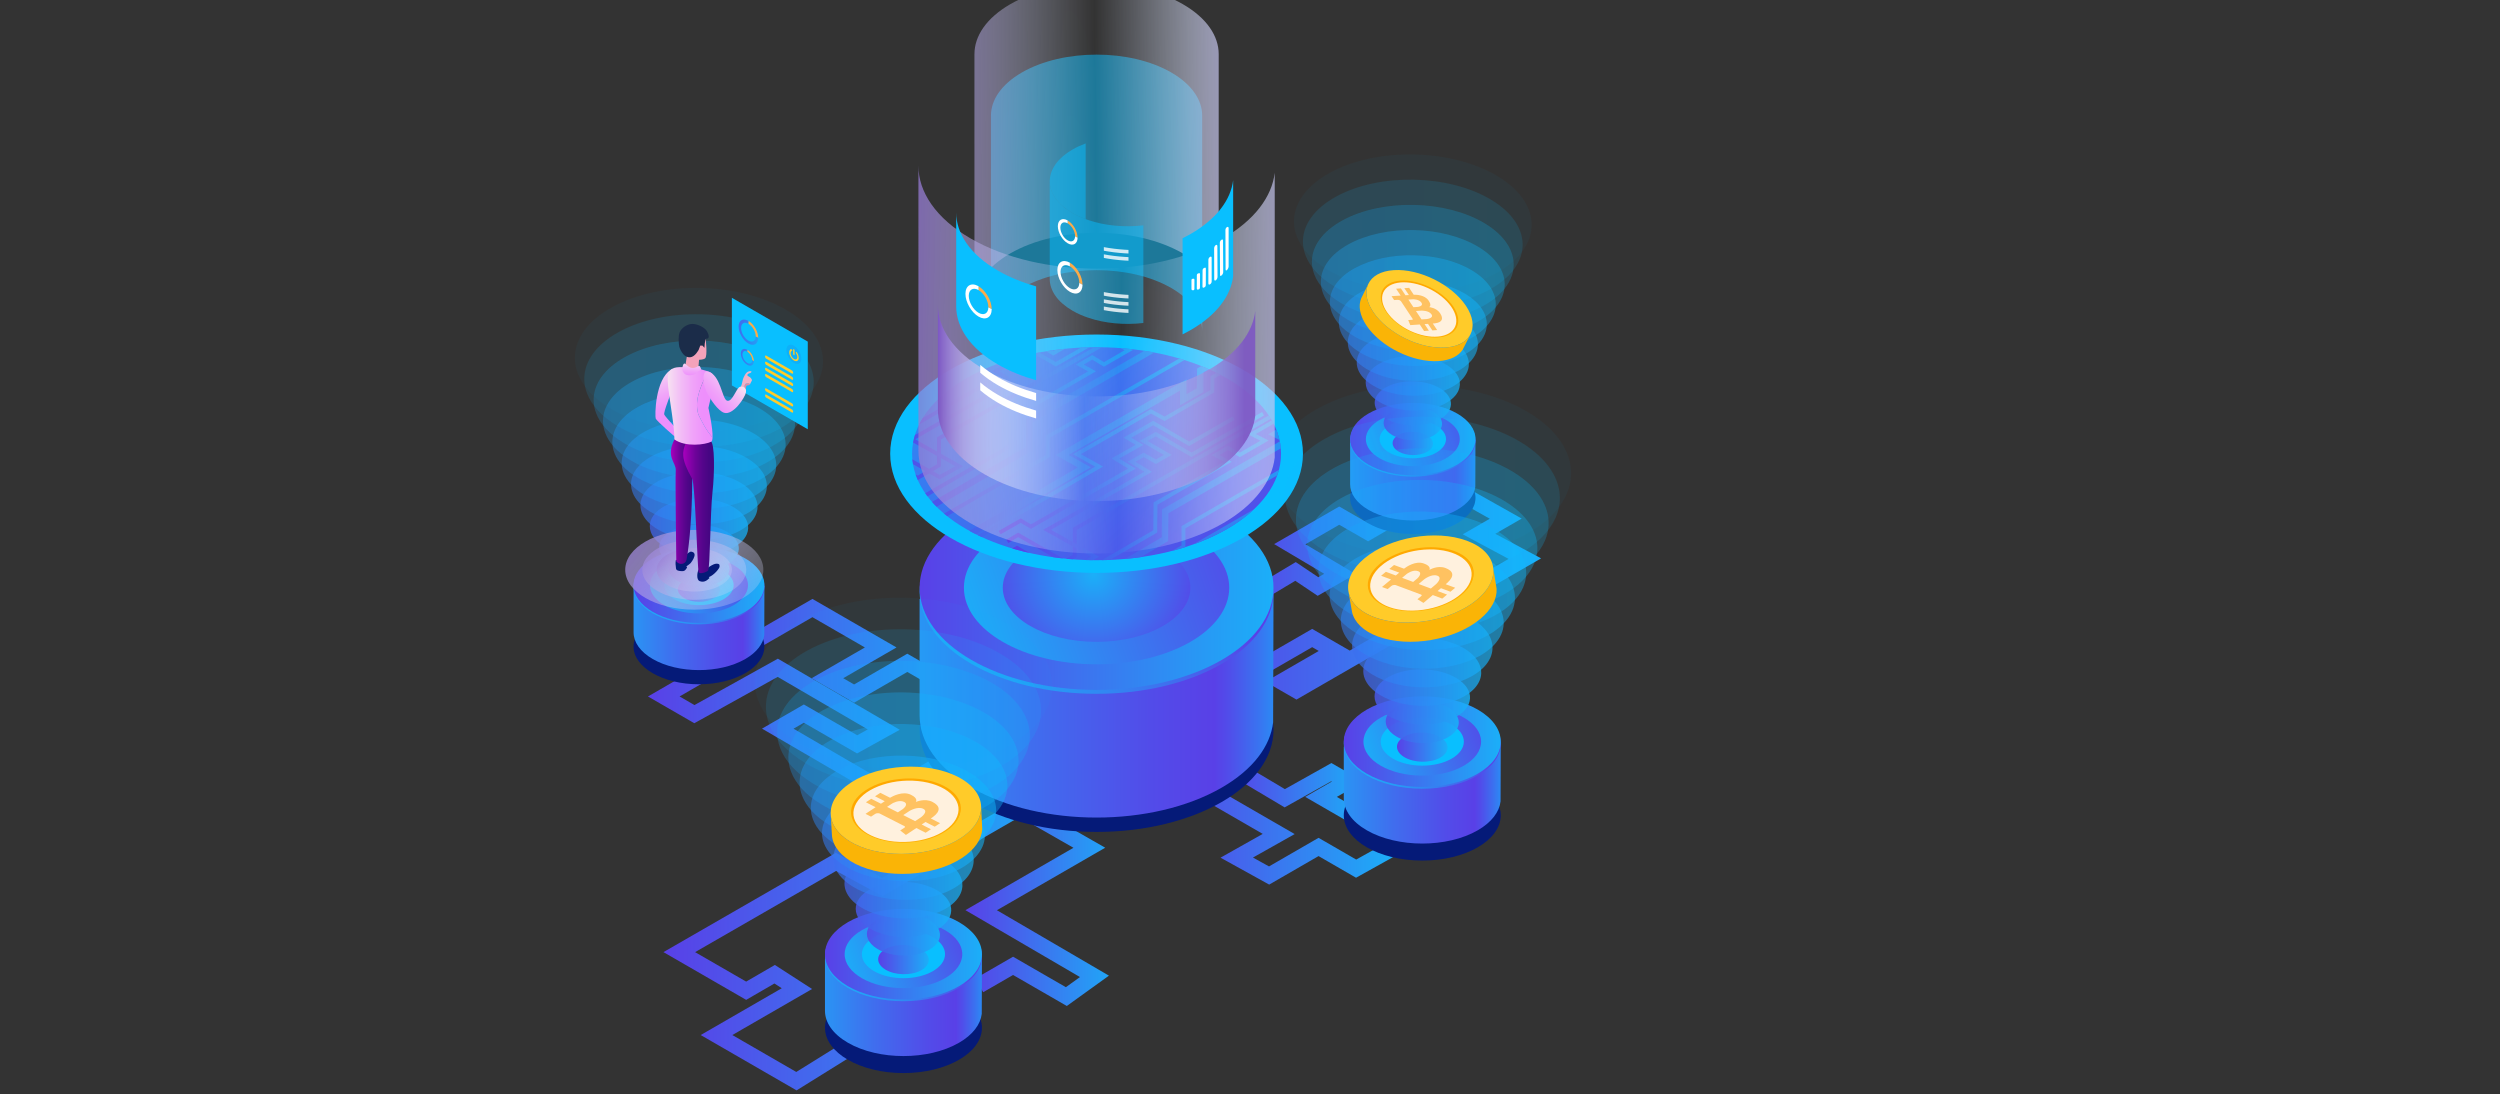<?xml version="1.0" encoding="utf-8"?>
<!-- Generator: Adobe Illustrator 25.1.0, SVG Export Plug-In . SVG Version: 6.00 Build 0)  -->
<svg version="1.1" id="Layer_1" xmlns="http://www.w3.org/2000/svg" xmlns:xlink="http://www.w3.org/1999/xlink" x="0px" y="0px"
	 viewBox="0 0 790.6 346.1" style="enable-background:new 0 0 790.6 346.1;" xml:space="preserve">
<rect x="0" y="0" width="790.6" height="346.1" fill="#333333" stroke="none"/>
<style type="text/css">
	.st0{fill:none;stroke:url(#SVGID_1_);stroke-width:5;stroke-miterlimit:10;}
	.st1{fill:none;stroke:url(#SVGID_2_);stroke-width:5;stroke-miterlimit:10;}
	.st2{fill:none;stroke:url(#SVGID_3_);stroke-width:5;stroke-miterlimit:10;}
	.st3{fill:none;stroke:url(#SVGID_4_);stroke-width:5;stroke-miterlimit:10;}
	.st4{fill:none;stroke:url(#SVGID_5_);stroke-width:5;stroke-miterlimit:10;}
	.st5{fill:none;stroke:url(#SVGID_6_);stroke-width:5;stroke-miterlimit:10;}
	.st6{fill:none;stroke:url(#SVGID_7_);stroke-width:5;stroke-miterlimit:10;}
	.st7{fill:none;stroke:url(#SVGID_8_);stroke-width:5;stroke-miterlimit:10;}
	.st8{fill:#051A78;}
	.st9{fill:url(#SVGID_9_);}
	.st10{fill:url(#SVGID_10_);}
	.st11{fill:url(#SVGID_11_);}
	.st12{fill:url(#SVGID_12_);}
	.st13{fill:url(#SVGID_13_);}
	.st14{fill:#09BFFF;}
	.st15{fill:url(#SVGID_14_);}
	.st16{clip-path:url(#SVGID_16_);}
	.st17{fill:none;stroke:url(#SVGID_17_);stroke-width:1.23;stroke-miterlimit:10;}
	.st18{fill:none;stroke:url(#SVGID_18_);stroke-width:1.23;stroke-miterlimit:10;}
	.st19{fill:none;stroke:url(#SVGID_19_);stroke-width:1.23;stroke-miterlimit:10;}
	.st20{fill:none;stroke:url(#SVGID_20_);stroke-width:1.23;stroke-miterlimit:10;}
	.st21{fill:none;stroke:url(#SVGID_21_);stroke-width:2.05;stroke-miterlimit:10;}
	.st22{fill:none;stroke:url(#SVGID_22_);stroke-width:1.23;stroke-miterlimit:10;}
	.st23{fill:none;stroke:url(#SVGID_23_);stroke-width:1.23;stroke-miterlimit:10;}
	.st24{fill:none;stroke:url(#SVGID_24_);stroke-width:2.05;stroke-miterlimit:10;}
	.st25{fill:none;stroke:url(#SVGID_25_);stroke-width:1.23;stroke-miterlimit:10;}
	.st26{fill:none;stroke:url(#SVGID_26_);stroke-width:1.23;stroke-miterlimit:10;}
	.st27{fill:none;stroke:url(#SVGID_27_);stroke-width:1.23;stroke-miterlimit:10;}
	.st28{fill:none;stroke:url(#SVGID_28_);stroke-width:1.23;stroke-miterlimit:10;}
	.st29{fill:none;stroke:url(#SVGID_29_);stroke-width:2.05;stroke-miterlimit:10;}
	.st30{fill:none;stroke:url(#SVGID_30_);stroke-width:1.23;stroke-miterlimit:10;}
	.st31{fill:none;stroke:url(#SVGID_31_);stroke-width:1.23;stroke-miterlimit:10;}
	.st32{fill:none;stroke:url(#SVGID_32_);stroke-width:2.05;stroke-miterlimit:10;}
	.st33{opacity:0.5;fill:#09BFFF;}
	.st34{fill:url(#SVGID_33_);}
	.st35{fill:url(#SVGID_34_);}
	.st36{fill:url(#SVGID_35_);}
	.st37{fill:#FFFFFF;}
	.st38{fill:url(#SVGID_36_);}
	.st39{fill:url(#SVGID_37_);}
	.st40{fill:url(#SVGID_38_);}
	.st41{fill:url(#SVGID_39_);}
	.st42{fill:url(#SVGID_40_);}
	.st43{opacity:0.913;fill:url(#SVGID_41_);}
	.st44{opacity:0.826;fill:url(#SVGID_42_);}
	.st45{opacity:0.738;fill:url(#SVGID_43_);}
	.st46{opacity:0.651;fill:url(#SVGID_44_);}
	.st47{opacity:0.564;fill:url(#SVGID_45_);}
	.st48{opacity:0.476;fill:url(#SVGID_46_);}
	.st49{opacity:0.389;fill:url(#SVGID_47_);}
	.st50{opacity:0.302;fill:url(#SVGID_48_);}
	.st51{opacity:0.214;fill:url(#SVGID_49_);}
	.st52{opacity:0.127;fill:url(#SVGID_50_);}
	.st53{opacity:0.04;fill:#09BFFF;}
	.st54{fill:#FFCB29;}
	.st55{fill:#FFA800;}
	.st56{fill:#FFAF04;}
	.st57{fill:#FAB406;}
	.st58{fill:#FFF1DE;}
	.st59{fill:#FFC261;}
	.st60{fill:url(#SVGID_51_);}
	.st61{fill:url(#SVGID_52_);}
	.st62{fill:url(#SVGID_53_);}
	.st63{fill:url(#SVGID_54_);}
	.st64{fill:url(#SVGID_55_);}
	.st65{opacity:0.913;fill:url(#SVGID_56_);}
	.st66{opacity:0.826;fill:url(#SVGID_57_);}
	.st67{opacity:0.738;fill:url(#SVGID_58_);}
	.st68{opacity:0.651;fill:url(#SVGID_59_);}
	.st69{opacity:0.564;fill:url(#SVGID_60_);}
	.st70{opacity:0.476;fill:url(#SVGID_61_);}
	.st71{opacity:0.389;fill:url(#SVGID_62_);}
	.st72{opacity:0.302;fill:url(#SVGID_63_);}
	.st73{opacity:0.214;fill:url(#SVGID_64_);}
	.st74{opacity:0.127;fill:url(#SVGID_65_);}
	.st75{fill:url(#SVGID_66_);}
	.st76{fill:url(#SVGID_67_);}
	.st77{fill:url(#SVGID_68_);}
	.st78{fill:url(#SVGID_69_);}
	.st79{fill:url(#SVGID_70_);}
	.st80{opacity:0.913;fill:url(#SVGID_71_);}
	.st81{opacity:0.826;fill:url(#SVGID_72_);}
	.st82{opacity:0.738;fill:url(#SVGID_73_);}
	.st83{opacity:0.651;fill:url(#SVGID_74_);}
	.st84{opacity:0.564;fill:url(#SVGID_75_);}
	.st85{opacity:0.476;fill:url(#SVGID_76_);}
	.st86{opacity:0.389;fill:url(#SVGID_77_);}
	.st87{opacity:0.302;fill:url(#SVGID_78_);}
	.st88{opacity:0.214;fill:url(#SVGID_79_);}
	.st89{opacity:0.127;fill:url(#SVGID_80_);}
	.st90{fill:url(#SVGID_81_);}
	.st91{fill:url(#SVGID_82_);}
	.st92{fill:url(#SVGID_83_);}
	.st93{fill:url(#SVGID_84_);}
	.st94{fill:url(#SVGID_85_);}
	.st95{opacity:0.913;fill:url(#SVGID_86_);}
	.st96{opacity:0.826;fill:url(#SVGID_87_);}
	.st97{opacity:0.738;fill:url(#SVGID_88_);}
	.st98{opacity:0.651;fill:url(#SVGID_89_);}
	.st99{opacity:0.564;fill:url(#SVGID_90_);}
	.st100{opacity:0.476;fill:url(#SVGID_91_);}
	.st101{opacity:0.389;fill:url(#SVGID_92_);}
	.st102{opacity:0.302;fill:url(#SVGID_93_);}
	.st103{opacity:0.214;fill:url(#SVGID_94_);}
	.st104{opacity:0.127;fill:url(#SVGID_95_);}
	.st105{fill:#FCAB49;}
	.st106{fill:url(#SVGID_96_);}
	.st107{fill:url(#SVGID_97_);}
	.st108{fill:url(#SVGID_98_);}
	.st109{fill:url(#SVGID_99_);}
	.st110{fill:url(#SVGID_100_);}
	.st111{fill:#DD8AA6;}
	.st112{fill:#F2B1C7;}
	.st113{fill:url(#SVGID_101_);}
	.st114{fill:url(#SVGID_102_);}
	.st115{fill:#F4A2BA;}
	.st116{fill:url(#SVGID_103_);}
	.st117{fill:url(#SVGID_104_);}
	.st118{fill:url(#SVGID_105_);}
	.st119{fill:url(#SVGID_106_);}
	.st120{fill:#1B2C49;}
	.st121{fill:url(#SVGID_107_);}
	.st122{opacity:0.65;}
	.st123{fill:#11A7F6;}
	.st124{opacity:0.8;fill:#FFFFFF;}
</style>
<g>
	<g>
		<linearGradient id="SVGID_1_" gradientUnits="userSpaceOnUse" x1="388.155" y1="250.575" x2="431.179" y2="250.575">
			<stop  offset="0" style="stop-color:#5940E7"/>
			<stop  offset="1" style="stop-color:#1BAFF8"/>
		</linearGradient>
		<polyline class="st0" points="429.38,258.72 417.76,252.01 426.18,247.15 421.03,244.18 406.29,252.44 389.43,242.41 		"/>
		<linearGradient id="SVGID_2_" gradientUnits="userSpaceOnUse" x1="378.76" y1="188.253" x2="487.343" y2="188.253">
			<stop  offset="0" style="stop-color:#5940E7"/>
			<stop  offset="1" style="stop-color:#1BAFF8"/>
		</linearGradient>
		<polyline class="st1" points="380.07,211.5 389.04,205.98 398.47,211.29 414.96,201.77 422.04,205.86 405.2,215.59 409.99,218.35 
			482.21,176.66 467.73,168.89 476.17,164.02 464.48,157.44 		"/>
		<linearGradient id="SVGID_3_" gradientUnits="userSpaceOnUse" x1="220.718" y1="212.732" x2="317.209" y2="212.732">
			<stop  offset="0" style="stop-color:#5940E7"/>
			<stop  offset="1" style="stop-color:#1BAFF8"/>
		</linearGradient>
		<polyline class="st2" points="295.31,233.9 312.2,224.2 286.93,209.61 270.09,219.34 261.66,214.48 278.51,204.75 256.92,192.29 
			240.43,201.8 231,196.5 222.03,202.01 		"/>
		<linearGradient id="SVGID_4_" gradientUnits="userSpaceOnUse" x1="366.498" y1="260.084" x2="441.656" y2="260.084">
			<stop  offset="0" style="stop-color:#5940E7"/>
			<stop  offset="1" style="stop-color:#1BAFF8"/>
		</linearGradient>
		<polyline class="st3" points="367.75,242.59 404.38,263.74 391.11,271.21 401.34,276.87 416.98,267.84 428.86,274.7 
			440.44,268.25 		"/>
		<linearGradient id="SVGID_5_" gradientUnits="userSpaceOnUse" x1="305.302" y1="280.747" x2="355.427" y2="280.747">
			<stop  offset="0" style="stop-color:#5940E7"/>
			<stop  offset="1" style="stop-color:#1BAFF8"/>
		</linearGradient>
		<polyline class="st4" points="354.15,245.51 330.01,259.82 344.49,268.09 310.28,287.84 346.11,308.76 337.22,315.16 
			320.37,305.44 309.68,311.61 		"/>
		<linearGradient id="SVGID_6_" gradientUnits="userSpaceOnUse" x1="209.806" y1="294.184" x2="340.572" y2="294.184">
			<stop  offset="0" style="stop-color:#5940E7"/>
			<stop  offset="1" style="stop-color:#1BAFF8"/>
		</linearGradient>
		<polyline class="st5" points="339.32,245.71 279.05,280.51 264.37,272.56 214.81,301.1 235.97,313.31 244.97,308.09 
			252.02,312.64 226.59,327.32 251.86,341.91 268.87,331.33 		"/>
		<linearGradient id="SVGID_7_" gradientUnits="userSpaceOnUse" x1="204.913" y1="231.112" x2="308.766" y2="231.112">
			<stop  offset="0" style="stop-color:#5940E7"/>
			<stop  offset="1" style="stop-color:#1BAFF8"/>
		</linearGradient>
		<polyline class="st6" points="307.49,235.43 281.29,251.02 245.96,230.43 254.21,225.67 271.06,235.39 279.48,230.73 
			245.96,211.18 219.6,225.84 209.91,220.25 221.14,213.76 		"/>
		<linearGradient id="SVGID_8_" gradientUnits="userSpaceOnUse" x1="391.813" y1="173.25" x2="455.411" y2="173.25">
			<stop  offset="0" style="stop-color:#5940E7"/>
			<stop  offset="1" style="stop-color:#1BAFF8"/>
		</linearGradient>
		<polyline class="st7" points="454.16,155.86 432.64,168.3 423.52,163.06 407.88,172.09 423.73,181.49 416.8,185.48 409.69,180.71 
			393.1,190.65 		"/>
	</g>
	<g>
		<ellipse class="st8" cx="346.78" cy="230.78" rx="55.96" ry="32.31"/>
		<linearGradient id="SVGID_9_" gradientUnits="userSpaceOnUse" x1="439.06" y1="222.344" x2="265.767" y2="222.344">
			<stop  offset="0.146" style="stop-color:#09BFFF"/>
			<stop  offset="0.168" style="stop-color:#16ABFB"/>
			<stop  offset="0.238" style="stop-color:#3A72F0"/>
			<stop  offset="0.29" style="stop-color:#504EEA"/>
			<stop  offset="0.317" style="stop-color:#5940E7"/>
			<stop  offset="0.435" style="stop-color:#524CE9"/>
			<stop  offset="0.649" style="stop-color:#406DEE"/>
			<stop  offset="0.935" style="stop-color:#22A2F6"/>
			<stop  offset="1" style="stop-color:#1BAFF8"/>
		</linearGradient>
		<path class="st9" d="M386.35,203.38c5.94,3.43,13.68-21,16.39-16.72l-0.13,41.8c-0.89,7.51-6.31,14.88-16.26,20.62
			c-21.86,12.62-57.29,12.62-79.15,0c-10.93-6.31-16.39-14.58-16.39-22.85c0-4.02,0-36.77,0-36.77
			C293.54,185.45,364.49,190.76,386.35,203.38z"/>
		<linearGradient id="SVGID_10_" gradientUnits="userSpaceOnUse" x1="361.396" y1="169.963" x2="315.972" y2="223.218">
			<stop  offset="0" style="stop-color:#5940E7"/>
			<stop  offset="1" style="stop-color:#1BAFF8"/>
		</linearGradient>
		<ellipse class="st10" cx="346.78" cy="187.1" rx="55.96" ry="32.31"/>
		<linearGradient id="SVGID_11_" gradientUnits="userSpaceOnUse" x1="290.811" y1="185.859" x2="402.74" y2="185.859">
			<stop  offset="0" style="stop-color:#5940E7"/>
			<stop  offset="1" style="stop-color:#1BAFF8"/>
		</linearGradient>
		<ellipse class="st11" cx="346.78" cy="185.86" rx="55.96" ry="32.31"/>
		<linearGradient id="SVGID_12_" gradientUnits="userSpaceOnUse" x1="399.861" y1="167.774" x2="304.837" y2="200.145">
			<stop  offset="0" style="stop-color:#5940E7"/>
			<stop  offset="1" style="stop-color:#1BAFF8"/>
		</linearGradient>
		<ellipse class="st12" cx="346.78" cy="185.86" rx="41.95" ry="24.22"/>
		<radialGradient id="SVGID_13_" cx="345.827" cy="181.794" r="35.105" gradientUnits="userSpaceOnUse">
			<stop  offset="0" style="stop-color:#1BAFF8"/>
			<stop  offset="1" style="stop-color:#5940E7"/>
		</radialGradient>
		<ellipse class="st13" cx="346.78" cy="185.86" rx="29.66" ry="17.12"/>
	</g>
	<g>
		<ellipse class="st14" cx="346.78" cy="143.48" rx="65.27" ry="37.69"/>
		<linearGradient id="SVGID_14_" gradientUnits="userSpaceOnUse" x1="422.764" y1="228.708" x2="262.263" y2="48.698">
			<stop  offset="0" style="stop-color:#6929E2"/>
			<stop  offset="1" style="stop-color:#15B3FB"/>
		</linearGradient>
		<ellipse class="st15" cx="346.78" cy="143.48" rx="58.34" ry="33.68"/>
		<g>
			<defs>
				<ellipse id="SVGID_15_" cx="346.78" cy="143.48" rx="58.34" ry="33.68"/>
			</defs>
			<clipPath id="SVGID_16_">
				<use xlink:href="#SVGID_15_"  style="overflow:visible;"/>
			</clipPath>
			<g class="st16">
				<linearGradient id="SVGID_17_" gradientUnits="userSpaceOnUse" x1="274.673" y1="121.527" x2="379.04" y2="121.527">
					<stop  offset="0" style="stop-color:#5940E7"/>
					<stop  offset="1" style="stop-color:#1BAFF8"/>
				</linearGradient>
				<polyline class="st17" points="378.73,91.76 296.95,138.63 296.93,147.17 290.22,151.12 280.83,145.91 278.67,144.66 
					274.97,146.74 				"/>
				<linearGradient id="SVGID_18_" gradientUnits="userSpaceOnUse" x1="275.311" y1="126.645" x2="356.806" y2="126.645">
					<stop  offset="0" style="stop-color:#5940E7"/>
					<stop  offset="1" style="stop-color:#1BAFF8"/>
				</linearGradient>
				<polyline class="st18" points="275.63,142.58 279.04,140.53 297.14,150.9 303.37,147.45 288.2,138.93 320.15,120.57 
					314.9,117.39 318.77,115.24 322.61,117.39 326.36,115.24 318.7,110.81 322.56,108.67 333.87,115.19 356.5,102.22 				"/>
				<linearGradient id="SVGID_19_" gradientUnits="userSpaceOnUse" x1="272.885" y1="121.708" x2="347.506" y2="121.708">
					<stop  offset="0" style="stop-color:#5940E7"/>
					<stop  offset="1" style="stop-color:#1BAFF8"/>
				</linearGradient>
				<polyline class="st19" points="347.2,103.61 333.1,111.71 321.73,105.15 313.57,109.8 317.41,112.05 309.78,116.37 
					315.02,119.56 283.07,137.91 279.88,136.01 273.19,139.81 				"/>
				<linearGradient id="SVGID_20_" gradientUnits="userSpaceOnUse" x1="276.391" y1="128.019" x2="370.043" y2="128.019">
					<stop  offset="0" style="stop-color:#5940E7"/>
					<stop  offset="1" style="stop-color:#1BAFF8"/>
				</linearGradient>
				<polyline class="st20" points="276.69,148.3 292.21,156.91 322.4,139.42 322.49,130.62 345.33,117.43 341.46,115.28 345.4,113 
					349.12,115.24 356.95,110.72 352.92,108.67 369.74,98.96 				"/>
				<linearGradient id="SVGID_21_" gradientUnits="userSpaceOnUse" x1="275.114" y1="125.911" x2="391.281" y2="125.911">
					<stop  offset="0" style="stop-color:#5940E7"/>
					<stop  offset="1" style="stop-color:#1BAFF8"/>
				</linearGradient>
				<polyline class="st21" points="275.6,150.12 294.19,160.25 325.46,141.89 325.55,133.08 364.32,110.69 360.28,108.64 
					390.77,91.28 				"/>
				<linearGradient id="SVGID_22_" gradientUnits="userSpaceOnUse" x1="275.787" y1="139.993" x2="384.574" y2="139.993">
					<stop  offset="0" style="stop-color:#5940E7"/>
					<stop  offset="1" style="stop-color:#1BAFF8"/>
				</linearGradient>
				<polyline class="st22" points="276.1,172.45 280.75,169.72 280.82,161.83 284.2,159.79 284.2,163.74 291.17,159.76 
					290.9,167.51 331.32,144.24 331.32,138.11 384.27,107.54 				"/>
				<linearGradient id="SVGID_23_" gradientUnits="userSpaceOnUse" x1="263.978" y1="149.174" x2="398.862" y2="149.174">
					<stop  offset="0" style="stop-color:#5940E7"/>
					<stop  offset="1" style="stop-color:#1BAFF8"/>
				</linearGradient>
				<polyline class="st23" points="264.28,187.76 286.23,175.37 293.07,179.39 347.57,147.55 340.55,143.63 363.97,130.09 
					368.28,132.44 383.38,123.72 383.45,119.3 398.55,110.58 				"/>
				<linearGradient id="SVGID_24_" gradientUnits="userSpaceOnUse" x1="260.421" y1="144.741" x2="405.964" y2="144.741">
					<stop  offset="0" style="stop-color:#5940E7"/>
					<stop  offset="1" style="stop-color:#1BAFF8"/>
				</linearGradient>
				<polyline class="st24" points="260.93,187.26 285.82,173.11 292.67,177.14 342.89,147.8 335.86,143.88 374.2,121.74 
					374.2,126.39 379.51,123.41 379.58,117.15 405.45,102.22 				"/>
				<linearGradient id="SVGID_25_" gradientUnits="userSpaceOnUse" x1="317.605" y1="150.152" x2="421.972" y2="150.152">
					<stop  offset="0" style="stop-color:#5940E7"/>
					<stop  offset="1" style="stop-color:#1BAFF8"/>
				</linearGradient>
				<polyline class="st25" points="421.67,120.38 339.89,167.26 339.86,175.8 333.15,179.75 323.76,174.53 321.6,173.28 
					317.91,175.37 				"/>
				<linearGradient id="SVGID_26_" gradientUnits="userSpaceOnUse" x1="318.243" y1="155.27" x2="399.738" y2="155.27">
					<stop  offset="0" style="stop-color:#5940E7"/>
					<stop  offset="1" style="stop-color:#1BAFF8"/>
				</linearGradient>
				<polyline class="st26" points="318.56,171.2 321.98,169.16 340.07,179.53 346.31,176.07 331.13,167.55 363.08,149.19 
					357.83,146.01 361.7,143.86 365.54,146.02 369.29,143.86 361.63,139.44 365.5,137.29 376.8,143.82 399.43,130.84 				"/>
				<linearGradient id="SVGID_27_" gradientUnits="userSpaceOnUse" x1="315.817" y1="150.333" x2="390.438" y2="150.333">
					<stop  offset="0" style="stop-color:#5940E7"/>
					<stop  offset="1" style="stop-color:#1BAFF8"/>
				</linearGradient>
				<polyline class="st27" points="390.13,132.23 376.04,140.34 364.66,133.78 356.5,138.42 360.34,140.68 352.71,145 
					357.95,148.18 326.01,166.54 322.81,164.63 316.12,168.43 				"/>
				<linearGradient id="SVGID_28_" gradientUnits="userSpaceOnUse" x1="319.323" y1="156.644" x2="412.975" y2="156.644">
					<stop  offset="0" style="stop-color:#5940E7"/>
					<stop  offset="1" style="stop-color:#1BAFF8"/>
				</linearGradient>
				<polyline class="st28" points="319.62,176.92 335.14,185.53 365.34,168.05 365.42,159.24 388.26,146.05 384.39,143.91 
					388.34,141.63 392.06,143.86 399.89,139.34 395.85,137.29 412.67,127.58 				"/>
				<linearGradient id="SVGID_29_" gradientUnits="userSpaceOnUse" x1="318.046" y1="154.535" x2="434.213" y2="154.535">
					<stop  offset="0" style="stop-color:#5940E7"/>
					<stop  offset="1" style="stop-color:#1BAFF8"/>
				</linearGradient>
				<polyline class="st29" points="318.54,178.74 337.12,188.88 368.4,170.51 368.48,161.7 407.25,139.32 403.21,137.27 
					433.71,119.91 				"/>
				<linearGradient id="SVGID_30_" gradientUnits="userSpaceOnUse" x1="318.719" y1="168.617" x2="427.506" y2="168.617">
					<stop  offset="0" style="stop-color:#5940E7"/>
					<stop  offset="1" style="stop-color:#1BAFF8"/>
				</linearGradient>
				<polyline class="st30" points="319.03,201.07 323.68,198.35 323.75,190.45 327.13,188.42 327.13,192.37 334.1,188.38 
					333.84,196.14 374.26,172.86 374.26,166.73 427.2,136.16 				"/>
				<linearGradient id="SVGID_31_" gradientUnits="userSpaceOnUse" x1="306.91" y1="177.798" x2="441.794" y2="177.798">
					<stop  offset="0" style="stop-color:#5940E7"/>
					<stop  offset="1" style="stop-color:#1BAFF8"/>
				</linearGradient>
				<polyline class="st31" points="307.21,216.39 329.16,203.99 336.01,208.02 390.51,176.17 383.48,172.25 406.9,158.71 
					411.21,161.07 426.31,152.35 426.38,147.92 441.49,139.2 				"/>
				<linearGradient id="SVGID_32_" gradientUnits="userSpaceOnUse" x1="303.353" y1="173.366" x2="448.896" y2="173.366">
					<stop  offset="0" style="stop-color:#5940E7"/>
					<stop  offset="1" style="stop-color:#1BAFF8"/>
				</linearGradient>
				<polyline class="st32" points="303.86,215.89 328.75,201.74 335.6,205.76 385.82,176.42 378.79,172.5 417.13,150.37 
					417.13,155.01 422.44,152.04 422.52,145.78 448.38,130.84 				"/>
			</g>
		</g>
	</g>
	<g>
		<path class="st33" d="M380.18,36.56v68.16c0-4.94-3.26-9.88-9.78-13.64c-13.05-7.53-34.19-7.53-47.24,0
			c-6.52,3.76-9.78,8.7-9.78,13.63V36.56c0-4.94,3.26-9.87,9.78-13.64c13.05-7.53,34.19-7.53,47.24,0
			C376.92,26.69,380.18,31.62,380.18,36.56z"/>
		<linearGradient id="SVGID_33_" gradientUnits="userSpaceOnUse" x1="403.746" y1="45.003" x2="279.602" y2="46.185">
			<stop  offset="0" style="stop-color:#7D57C4"/>
			<stop  offset="0.015" style="stop-color:#8969CB;stop-opacity:0.968"/>
			<stop  offset="0.047" style="stop-color:#9F8AD9;stop-opacity:0.899"/>
			<stop  offset="0.082" style="stop-color:#B3A7E4;stop-opacity:0.821"/>
			<stop  offset="0.122" style="stop-color:#C2BEEE;stop-opacity:0.735"/>
			<stop  offset="0.167" style="stop-color:#CED0F5;stop-opacity:0.637"/>
			<stop  offset="0.222" style="stop-color:#D7DDFA;stop-opacity:0.519"/>
			<stop  offset="0.294" style="stop-color:#DCE4FD;stop-opacity:0.362"/>
			<stop  offset="0.461" style="stop-color:#DDE6FE;stop-opacity:0"/>
			<stop  offset="0.533" style="stop-color:#DAE1FC;stop-opacity:0.128"/>
			<stop  offset="0.621" style="stop-color:#CFD2F6;stop-opacity:0.284"/>
			<stop  offset="0.716" style="stop-color:#BFB9EC;stop-opacity:0.455"/>
			<stop  offset="0.818" style="stop-color:#A897DE;stop-opacity:0.637"/>
			<stop  offset="0.923" style="stop-color:#8A6BCC;stop-opacity:0.825"/>
			<stop  offset="0.965" style="stop-color:#7D57C4;stop-opacity:0.9"/>
		</linearGradient>
		<path class="st34" d="M385.4,17.11v78.81c0-5.71-3.77-11.42-11.31-15.77c-15.08-8.71-39.53-8.71-54.62,0
			c-7.54,4.35-11.31,10.06-11.31,15.76V17.11c0-5.71,3.77-11.41,11.31-15.77c15.08-8.7,39.53-8.7,54.62,0
			C381.63,5.69,385.4,11.4,385.4,17.11z"/>
		<g>
			<path class="st33" d="M361.58,71.26v30.88c-5.92,0.7-12.18,0.14-17.52-1.69c-1.74-0.59-3.38-1.31-4.87-2.18
				c-4.81-2.78-7.22-6.42-7.22-10.06V57.5c0.07,3.58,2.48,7.16,7.22,9.89c1.28,0.74,2.67,1.37,4.14,1.91
				c0.24,0.09,0.49,0.18,0.74,0.27C349.4,71.4,355.67,71.96,361.58,71.26z"/>
			<path class="st33" d="M343.33,45.36V69.3c-1.46-0.54-2.86-1.17-4.14-1.91c-4.74-2.73-7.14-6.3-7.22-9.89v-0.34
				c0-0.06,0-0.12,0.01-0.18c0.15-3.52,2.55-7.02,7.21-9.71C340.47,46.53,341.86,45.9,343.33,45.36z"/>
			<line class="st14" x1="331.97" y1="57.16" x2="331.97" y2="56.98"/>
			<path class="st14" d="M331.98,56.98c0,0.06-0.01,0.12-0.01,0.18L331.98,56.98L331.98,56.98z"/>
		</g>
		<linearGradient id="SVGID_34_" gradientUnits="userSpaceOnUse" x1="424.473" y1="115.572" x2="272.396" y2="112.912">
			<stop  offset="0" style="stop-color:#7D57C4"/>
			<stop  offset="0.015" style="stop-color:#8969CB;stop-opacity:0.968"/>
			<stop  offset="0.047" style="stop-color:#9F8AD9;stop-opacity:0.899"/>
			<stop  offset="0.082" style="stop-color:#B3A7E4;stop-opacity:0.821"/>
			<stop  offset="0.122" style="stop-color:#C2BEEE;stop-opacity:0.735"/>
			<stop  offset="0.167" style="stop-color:#CED0F5;stop-opacity:0.637"/>
			<stop  offset="0.222" style="stop-color:#D7DDFA;stop-opacity:0.519"/>
			<stop  offset="0.294" style="stop-color:#DCE4FD;stop-opacity:0.362"/>
			<stop  offset="0.461" style="stop-color:#DDE6FE;stop-opacity:0"/>
			<stop  offset="0.533" style="stop-color:#DAE1FC;stop-opacity:0.128"/>
			<stop  offset="0.621" style="stop-color:#CFD2F6;stop-opacity:0.284"/>
			<stop  offset="0.716" style="stop-color:#BFB9EC;stop-opacity:0.455"/>
			<stop  offset="0.818" style="stop-color:#A897DE;stop-opacity:0.637"/>
			<stop  offset="0.923" style="stop-color:#8A6BCC;stop-opacity:0.825"/>
			<stop  offset="0.965" style="stop-color:#7D57C4;stop-opacity:0.9"/>
		</linearGradient>
		<path class="st35" d="M403.12,144.72c-0.9,7.57-6.37,15-16.39,20.78c-22.03,12.72-57.74,12.72-79.77,0
			c-11.01-6.36-16.52-14.69-16.52-23.03V52.39c0,8.33,5.51,16.67,16.52,23.03c22.03,12.72,57.74,12.72,79.77,0
			c10.03-5.78,15.49-13.21,16.39-20.78V144.72z"/>
		<linearGradient id="SVGID_35_" gradientUnits="userSpaceOnUse" x1="296.593" y1="127.414" x2="396.958" y2="127.414">
			<stop  offset="0" style="stop-color:#7D57C4"/>
			<stop  offset="0.015" style="stop-color:#8969CB;stop-opacity:0.968"/>
			<stop  offset="0.047" style="stop-color:#9F8AD9;stop-opacity:0.899"/>
			<stop  offset="0.082" style="stop-color:#B3A7E4;stop-opacity:0.821"/>
			<stop  offset="0.122" style="stop-color:#C2BEEE;stop-opacity:0.735"/>
			<stop  offset="0.167" style="stop-color:#CED0F5;stop-opacity:0.637"/>
			<stop  offset="0.222" style="stop-color:#D7DDFA;stop-opacity:0.519"/>
			<stop  offset="0.294" style="stop-color:#DCE4FD;stop-opacity:0.362"/>
			<stop  offset="0.461" style="stop-color:#DDE6FE;stop-opacity:0"/>
			<stop  offset="0.533" style="stop-color:#DAE1FC;stop-opacity:0.128"/>
			<stop  offset="0.621" style="stop-color:#CFD2F6;stop-opacity:0.284"/>
			<stop  offset="0.716" style="stop-color:#BFB9EC;stop-opacity:0.455"/>
			<stop  offset="0.818" style="stop-color:#A897DE;stop-opacity:0.637"/>
			<stop  offset="0.923" style="stop-color:#8A6BCC;stop-opacity:0.825"/>
			<stop  offset="0.965" style="stop-color:#7D57C4;stop-opacity:0.9"/>
		</linearGradient>
		<path class="st36" d="M396.96,131.46c-0.8,6.74-5.67,13.36-14.6,18.51c-19.62,11.33-51.43,11.33-71.05,0
			c-9.81-5.67-14.71-13.09-14.71-20.51v-33.1c0,7.42,4.91,14.85,14.71,20.51c19.62,11.33,51.43,11.33,71.05,0
			c8.93-5.15,13.79-11.77,14.6-18.51V131.46z"/>
		<path class="st14" d="M376.56,73.97c-0.84,0.48-1.7,0.94-2.58,1.38v30.39c0.88-0.44,1.75-0.9,2.58-1.38
			c8.2-4.73,12.67-10.8,13.41-17V56.98C389.23,63.17,384.76,69.24,376.56,73.97z"/>
		<path class="st14" d="M315.59,85.59c-8.8-5.08-13.2-11.74-13.2-18.39v29.68c0,6.66,4.4,13.31,13.2,18.39
			c3.62,2.09,7.71,3.74,12.07,4.97V90.57C323.3,89.33,319.21,87.68,315.59,85.59z"/>
		<path class="st37" d="M315.59,124.86c-2.12-1.23-3.99-2.55-5.6-3.93v2.49c1.61,1.39,3.48,2.71,5.6,3.94
			c3.62,2.09,7.71,3.74,12.07,4.97v-2.49C323.3,128.61,319.21,126.95,315.59,124.86z"/>
		<path class="st37" d="M315.59,119.32c-2.12-1.23-3.99-2.55-5.6-3.93v2.49c1.61,1.39,3.48,2.71,5.6,3.94
			c3.62,2.09,7.71,3.74,12.07,4.97v-2.49C323.3,123.06,319.21,121.41,315.59,119.32z"/>
	</g>
	<g>
		<g>
			<ellipse class="st8" cx="285.71" cy="325.02" rx="24.82" ry="14.33"/>
			<linearGradient id="SVGID_36_" gradientUnits="userSpaceOnUse" x1="326.636" y1="317.924" x2="249.791" y2="317.924">
				<stop  offset="0.146" style="stop-color:#09BFFF"/>
				<stop  offset="0.168" style="stop-color:#16ABFB"/>
				<stop  offset="0.238" style="stop-color:#3A72F0"/>
				<stop  offset="0.29" style="stop-color:#504EEA"/>
				<stop  offset="0.317" style="stop-color:#5940E7"/>
				<stop  offset="0.435" style="stop-color:#524CE9"/>
				<stop  offset="0.649" style="stop-color:#406DEE"/>
				<stop  offset="0.935" style="stop-color:#22A2F6"/>
				<stop  offset="1" style="stop-color:#1BAFF8"/>
			</linearGradient>
			<path class="st38" d="M303.26,309.51c2.64,1.52,6.07-9.31,7.27-7.42l-0.06,18.54c-0.4,3.33-2.8,6.6-7.21,9.14
				c-9.69,5.6-25.4,5.6-35.1,0c-4.85-2.8-7.27-6.46-7.27-10.13c0-1.78,0-16.3,0-16.3C262.11,301.56,293.57,303.92,303.26,309.51z"/>
			<linearGradient id="SVGID_37_" gradientUnits="userSpaceOnUse" x1="292.197" y1="294.697" x2="272.054" y2="318.312">
				<stop  offset="0" style="stop-color:#5940E7"/>
				<stop  offset="1" style="stop-color:#1BAFF8"/>
			</linearGradient>
			<ellipse class="st39" cx="285.71" cy="302.3" rx="24.82" ry="14.33"/>
			<linearGradient id="SVGID_38_" gradientUnits="userSpaceOnUse" x1="260.897" y1="301.745" x2="310.531" y2="301.745">
				<stop  offset="0" style="stop-color:#5940E7"/>
				<stop  offset="1" style="stop-color:#1BAFF8"/>
			</linearGradient>
			<ellipse class="st40" cx="285.71" cy="301.75" rx="24.82" ry="14.33"/>
			<linearGradient id="SVGID_39_" gradientUnits="userSpaceOnUse" x1="309.254" y1="293.726" x2="267.116" y2="308.08">
				<stop  offset="0" style="stop-color:#5940E7"/>
				<stop  offset="1" style="stop-color:#1BAFF8"/>
			</linearGradient>
			<ellipse class="st41" cx="285.71" cy="301.75" rx="18.6" ry="10.74"/>
			<ellipse class="st14" cx="285.71" cy="301.75" rx="13.15" ry="7.59"/>
		</g>
		<g>
			<linearGradient id="SVGID_40_" gradientUnits="userSpaceOnUse" x1="277.706" y1="303.462" x2="293.715" y2="303.462">
				<stop  offset="0" style="stop-color:#5940E7"/>
				<stop  offset="1" style="stop-color:#1BAFF8"/>
			</linearGradient>
			<path class="st42" d="M279.98,306.61c-1.08-0.65-1.77-1.43-2.08-2.25c-0.12-0.32-0.19-0.65-0.19-0.98l0-0.03
				c0-1.2,0.81-2.39,2.41-3.27c3.16-1.74,8.23-1.63,11.32,0.24c1.57,0.95,2.33,2.18,2.27,3.39c-0.02,0.33-0.09,0.67-0.23,0.99
				c-0.35,0.8-1.07,1.55-2.18,2.16C288.14,308.59,283.07,308.48,279.98,306.61z"/>
			<linearGradient id="SVGID_41_" gradientUnits="userSpaceOnUse" x1="274.156" y1="295.53" x2="297.265" y2="295.53">
				<stop  offset="0" style="stop-color:#524CE9"/>
				<stop  offset="1" style="stop-color:#19B0F9"/>
			</linearGradient>
			<path class="st43" d="M277.44,300.07c-1.56-0.94-2.56-2.07-3.01-3.25c-0.18-0.47-0.27-0.94-0.28-1.42l0-0.05
				c0-1.73,1.16-3.45,3.48-4.72c4.57-2.51,11.88-2.36,16.34,0.34c2.27,1.38,3.36,3.15,3.28,4.89c-0.02,0.48-0.14,0.96-0.34,1.43
				c-0.5,1.16-1.55,2.24-3.14,3.12C289.21,302.93,281.9,302.77,277.44,300.07z"/>
			<linearGradient id="SVGID_42_" gradientUnits="userSpaceOnUse" x1="270.606" y1="287.598" x2="300.816" y2="287.598">
				<stop  offset="0" style="stop-color:#4A57EB"/>
				<stop  offset="1" style="stop-color:#18B2F9"/>
			</linearGradient>
			<path class="st44" d="M274.9,293.54c-2.03-1.23-3.34-2.71-3.93-4.24c-0.23-0.61-0.36-1.23-0.36-1.85l0-0.06
				c0-2.27,1.52-4.51,4.55-6.18c5.97-3.28,15.54-3.08,21.36,0.45c2.97,1.8,4.4,4.12,4.29,6.39c-0.03,0.63-0.18,1.26-0.44,1.87
				c-0.65,1.51-2.02,2.93-4.11,4.07C290.29,297.27,280.73,297.07,274.9,293.54z"/>
			<linearGradient id="SVGID_43_" gradientUnits="userSpaceOnUse" x1="267.056" y1="279.666" x2="304.366" y2="279.666">
				<stop  offset="0" style="stop-color:#4363EE"/>
				<stop  offset="1" style="stop-color:#16B3FA"/>
			</linearGradient>
			<path class="st45" d="M272.36,287c-2.51-1.52-4.13-3.34-4.86-5.24c-0.29-0.76-0.44-1.52-0.45-2.29l0-0.08
				c0-2.8,1.88-5.57,5.62-7.63c7.37-4.05,19.19-3.8,26.38,0.56c3.67,2.22,5.43,5.09,5.3,7.89c-0.04,0.78-0.22,1.55-0.55,2.31
				c-0.81,1.87-2.5,3.62-5.07,5.03C291.37,291.61,279.55,291.36,272.36,287z"/>
			<linearGradient id="SVGID_44_" gradientUnits="userSpaceOnUse" x1="263.506" y1="271.733" x2="307.917" y2="271.733">
				<stop  offset="0" style="stop-color:#3C6EF0"/>
				<stop  offset="1" style="stop-color:#14B5FB"/>
			</linearGradient>
			<path class="st46" d="M269.82,280.47c-2.99-1.81-4.92-3.98-5.78-6.24c-0.34-0.9-0.52-1.81-0.53-2.72l0-0.09
				c0-3.33,2.24-6.63,6.69-9.08c8.78-4.83,22.84-4.53,31.41,0.66c4.36,2.64,6.46,6.05,6.3,9.4c-0.04,0.93-0.26,1.85-0.65,2.75
				c-0.96,2.22-2.97,4.3-6.04,5.99C292.44,285.96,278.38,285.66,269.82,280.47z"/>
			<linearGradient id="SVGID_45_" gradientUnits="userSpaceOnUse" x1="259.955" y1="263.801" x2="311.467" y2="263.801">
				<stop  offset="0" style="stop-color:#357AF2"/>
				<stop  offset="1" style="stop-color:#13B6FB"/>
			</linearGradient>
			<path class="st47" d="M267.28,273.93c-3.47-2.1-5.7-4.61-6.71-7.23c-0.4-1.04-0.61-2.1-0.62-3.16l0-0.1
				c0-3.86,2.59-7.69,7.76-10.53c10.18-5.6,26.49-5.25,36.43,0.77c5.06,3.07,7.5,7.02,7.31,10.9c-0.05,1.08-0.3,2.14-0.76,3.19
				c-1.12,2.58-3.45,4.99-7,6.95C293.52,280.3,277.21,279.95,267.28,273.93z"/>
			<linearGradient id="SVGID_46_" gradientUnits="userSpaceOnUse" x1="256.405" y1="255.869" x2="315.018" y2="255.869">
				<stop  offset="0" style="stop-color:#2D85F4"/>
				<stop  offset="1" style="stop-color:#11B8FC"/>
			</linearGradient>
			<path class="st48" d="M264.74,267.4c-3.94-2.39-6.49-5.25-7.63-8.23c-0.46-1.19-0.69-2.39-0.7-3.59l0-0.12
				c0-4.4,2.95-8.75,8.83-11.98c11.58-6.37,30.14-5.98,41.45,0.87c5.76,3.49,8.53,7.99,8.32,12.4c-0.06,1.22-0.34,2.44-0.86,3.62
				c-1.27,2.93-3.93,5.68-7.97,7.9C294.6,274.64,276.04,274.24,264.74,267.4z"/>
			<linearGradient id="SVGID_47_" gradientUnits="userSpaceOnUse" x1="252.855" y1="247.937" x2="318.568" y2="247.937">
				<stop  offset="0" style="stop-color:#2691F6"/>
				<stop  offset="1" style="stop-color:#10B9FC"/>
			</linearGradient>
			<path class="st49" d="M262.2,260.86c-4.42-2.68-7.28-5.89-8.55-9.23c-0.51-1.33-0.78-2.68-0.79-4.03l0-0.13
				c0-4.93,3.31-9.81,9.9-13.43c12.99-7.14,33.79-6.7,46.47,0.98c6.46,3.91,9.56,8.96,9.33,13.9c-0.06,1.37-0.39,2.73-0.96,4.06
				c-1.42,3.29-4.4,6.37-8.93,8.86C295.67,268.98,274.87,268.54,262.2,260.86z"/>
			<linearGradient id="SVGID_48_" gradientUnits="userSpaceOnUse" x1="249.305" y1="240.004" x2="322.119" y2="240.004">
				<stop  offset="0" style="stop-color:#1F9CF8"/>
				<stop  offset="1" style="stop-color:#0EBBFD"/>
			</linearGradient>
			<path class="st50" d="M259.66,254.32c-4.9-2.97-8.06-6.52-9.48-10.23c-0.57-1.48-0.86-2.97-0.87-4.46l0-0.15
				c0-5.46,3.67-10.87,10.97-14.89c14.39-7.91,37.44-7.42,51.49,1.09c7.16,4.34,10.59,9.92,10.33,15.41
				c-0.07,1.52-0.43,3.03-1.07,4.5c-1.58,3.65-4.88,7.06-9.9,9.82C296.75,263.32,273.7,262.83,259.66,254.32z"/>
			<linearGradient id="SVGID_49_" gradientUnits="userSpaceOnUse" x1="245.755" y1="232.072" x2="325.669" y2="232.072">
				<stop  offset="0" style="stop-color:#18A8FB"/>
				<stop  offset="1" style="stop-color:#0CBCFE"/>
			</linearGradient>
			<path class="st51" d="M257.12,247.79c-5.38-3.26-8.85-7.16-10.4-11.22c-0.62-1.62-0.94-3.26-0.96-4.9l0-0.16
				c0-6,4.02-11.93,12.05-16.34c15.79-8.68,41.1-8.15,56.51,1.19c7.85,4.76,11.63,10.89,11.34,16.91c-0.08,1.67-0.47,3.33-1.17,4.94
				c-1.73,4-5.35,7.75-10.86,10.78C297.83,257.66,272.53,257.12,257.12,247.79z"/>
			<linearGradient id="SVGID_50_" gradientUnits="userSpaceOnUse" x1="242.205" y1="224.14" x2="329.22" y2="224.14">
				<stop  offset="0" style="stop-color:#10B3FD"/>
				<stop  offset="1" style="stop-color:#0BBEFE"/>
			</linearGradient>
			<path class="st52" d="M254.58,241.25c-5.86-3.55-9.63-7.79-11.33-12.22c-0.68-1.76-1.03-3.55-1.04-5.34l0-0.18
				c0-6.53,4.38-12.99,13.12-17.79c17.2-9.45,44.75-8.87,61.53,1.3c8.55,5.18,12.66,11.86,12.35,18.41
				c-0.08,1.82-0.51,3.62-1.28,5.38c-1.89,4.36-5.83,8.43-11.83,11.73C298.9,252.01,271.36,251.42,254.58,241.25z"/>
			<path class="st53" d="M252.04,234.72c-6.33-3.84-10.42-8.43-12.25-13.22c-0.73-1.91-1.11-3.84-1.13-5.77l0-0.19
				c0-7.06,4.74-14.05,14.19-19.24c18.6-10.23,48.4-9.6,66.55,1.4c9.25,5.6,13.69,12.83,13.36,19.91c-0.09,1.97-0.55,3.92-1.38,5.82
				c-2.04,4.71-6.3,9.12-12.79,12.69C299.98,246.35,270.18,245.71,252.04,234.72z"/>
		</g>
		<g>
			<g>
				<path class="st54" d="M270.22,266.89c-3.35-1.69-5.59-3.85-6.7-6.19c-0.44-0.93-0.71-1.9-0.79-2.87l-0.01-0.1
					c-0.28-3.56,1.85-7.28,6.41-10.26c8.99-5.88,24.05-6.72,33.64-1.88c4.89,2.47,7.41,5.94,7.51,9.53c0.03,1-0.13,2-0.47,2.99
					c-0.85,2.46-2.83,4.85-5.96,6.9C294.86,270.9,279.8,271.74,270.22,266.89z"/>
				<path class="st55" d="M274.62,264.01c-2.44-1.23-4.07-2.81-4.88-4.52c-0.32-0.68-0.52-1.38-0.58-2.09l-0.01-0.07
					c-0.2-2.6,1.35-5.31,4.68-7.49c6.56-4.29,17.54-4.9,24.54-1.37c3.56,1.8,5.4,4.33,5.48,6.95c0.02,0.73-0.09,1.46-0.34,2.18
					c-0.62,1.79-2.06,3.54-4.35,5.03C292.6,266.93,281.61,267.54,274.62,264.01z"/>
				<path class="st56" d="M275.09,264.25c-2.38-1.2-3.98-2.74-4.77-4.42c-0.32-0.67-0.51-1.35-0.57-2.04l0-0.07
					c-0.2-2.54,1.32-5.19,4.57-7.31c6.41-4.19,17.14-4.79,23.98-1.34c3.48,1.76,5.28,4.23,5.36,6.79c0.02,0.71-0.09,1.42-0.34,2.13
					c-0.6,1.75-2.01,3.46-4.25,4.92C292.66,267.1,281.92,267.7,275.09,264.25z"/>
				<path class="st57" d="M270.57,273.22c-4.56-2.31-7.07-5.49-7.46-8.82l0-0.02l-0.06-0.94l-0.32-5.61
					c0.08,0.97,0.35,1.93,0.79,2.87c1.11,2.34,3.35,4.5,6.7,6.19c9.59,4.84,24.65,4.01,33.63-1.88c3.14-2.05,5.12-4.44,5.96-6.9
					c0.34-0.99,0.5-1.99,0.47-2.99l0.25,5.27l0,0.01l0.09,1.82c-0.21,3.21-2.34,6.45-6.42,9.12
					C295.22,277.22,280.16,278.06,270.57,273.22z"/>
			</g>
			<g>
				<path class="st58" d="M290.27,247c8.9,0.88,14.48,5.85,12.44,11.13c-2.05,5.31-11.01,8.9-20,8c-8.97-0.9-14.5-5.92-12.37-11.21
					C272.47,249.66,281.38,246.12,290.27,247z"/>
				<path class="st59" d="M289.62,253.62c0,0,0.9-1.11-1.58-2.29c-2.54-1.25-5.7,0.44-6.57,0.95l-3.07-1.56l-1.68,1.1l3.07,1.56
					l-1.2,0.79l-3.07-1.56l-1.69,1.1l3.07,1.56l-3.19,2.1l1.74,0.89c0,0,0.5-0.33,1.24-0.82c0.74-0.49,1.5-0.17,1.5-0.17
					s7.47,3.8,7.84,4c0.37,0.21,0.06,0.43,0.06,0.43l-1.41,0.93l1.8,1.41l3.31-2.18l2.93,1.49l1.68-1.11l-2.93-1.49l1.2-0.8
					l2.93,1.49l1.68-1.11l-2.93-1.49c0.09-0.06,0.27-0.18,0.64-0.44c2.61-1.92,2.34-3.55-0.13-4.81
					C292.41,252.34,289.62,253.62,289.62,253.62z M280.52,255.17l1.64-1.08c0,0,2.17-1.3,3.77-0.49c1.6,0.82-0.49,2.31-0.49,2.31
					l-1.5,0.99L280.52,255.17z M291.21,258.49l-1.81,1.19l-3.76-1.92l1.97-1.3c0,0,2.6-1.58,4.37-0.68
					C293.74,256.68,291.21,258.49,291.21,258.49z"/>
			</g>
		</g>
	</g>
	<g>
		<g>
			<ellipse class="st8" cx="446.79" cy="157.44" rx="19.82" ry="11.44"/>
			<linearGradient id="SVGID_51_" gradientUnits="userSpaceOnUse" x1="479.467" y1="151.775" x2="418.101" y2="151.775">
				<stop  offset="0.146" style="stop-color:#09BFFF"/>
				<stop  offset="0.168" style="stop-color:#16ABFB"/>
				<stop  offset="0.238" style="stop-color:#3A72F0"/>
				<stop  offset="0.29" style="stop-color:#504EEA"/>
				<stop  offset="0.317" style="stop-color:#5940E7"/>
				<stop  offset="0.435" style="stop-color:#524CE9"/>
				<stop  offset="0.649" style="stop-color:#406DEE"/>
				<stop  offset="0.935" style="stop-color:#22A2F6"/>
				<stop  offset="1" style="stop-color:#1BAFF8"/>
			</linearGradient>
			<path class="st60" d="M460.8,145.06c2.1,1.21,4.84-7.44,5.8-5.92l-0.05,14.8c-0.32,2.66-2.24,5.27-5.76,7.3
				c-7.74,4.47-20.29,4.47-28.03,0c-3.87-2.23-5.8-5.16-5.8-8.09c0-1.42,0-13.02,0-13.02C427.94,138.71,453.06,140.59,460.8,145.06z
				"/>
			<linearGradient id="SVGID_52_" gradientUnits="userSpaceOnUse" x1="451.964" y1="133.227" x2="435.879" y2="152.085">
				<stop  offset="0" style="stop-color:#5940E7"/>
				<stop  offset="1" style="stop-color:#1BAFF8"/>
			</linearGradient>
			<ellipse class="st61" cx="446.79" cy="139.3" rx="19.82" ry="11.44"/>
			<linearGradient id="SVGID_53_" gradientUnits="userSpaceOnUse" x1="426.969" y1="138.856" x2="466.605" y2="138.856">
				<stop  offset="0" style="stop-color:#5940E7"/>
				<stop  offset="1" style="stop-color:#1BAFF8"/>
			</linearGradient>
			<ellipse class="st62" cx="446.79" cy="138.86" rx="19.82" ry="11.44"/>
			<linearGradient id="SVGID_54_" gradientUnits="userSpaceOnUse" x1="465.586" y1="132.452" x2="431.936" y2="143.915">
				<stop  offset="0" style="stop-color:#5940E7"/>
				<stop  offset="1" style="stop-color:#1BAFF8"/>
			</linearGradient>
			<ellipse class="st63" cx="446.79" cy="138.86" rx="14.85" ry="8.58"/>
			<ellipse class="st14" cx="446.79" cy="138.86" rx="10.5" ry="6.06"/>
		</g>
		<g>
			<linearGradient id="SVGID_55_" gradientUnits="userSpaceOnUse" x1="440.393" y1="140.227" x2="453.177" y2="140.227">
				<stop  offset="0" style="stop-color:#5940E7"/>
				<stop  offset="1" style="stop-color:#1BAFF8"/>
			</linearGradient>
			<path class="st64" d="M442.21,142.74c-0.86-0.52-1.42-1.14-1.66-1.8c-0.1-0.26-0.15-0.52-0.15-0.78l0-0.03
				c0-0.96,0.64-1.91,1.93-2.61c2.53-1.39,6.57-1.3,9.04,0.19c1.26,0.76,1.86,1.74,1.81,2.7c-0.01,0.27-0.08,0.53-0.19,0.79
				c-0.28,0.64-0.86,1.24-1.74,1.72C448.72,144.32,444.68,144.23,442.21,142.74z"/>
			<linearGradient id="SVGID_56_" gradientUnits="userSpaceOnUse" x1="437.558" y1="133.893" x2="456.012" y2="133.893">
				<stop  offset="0" style="stop-color:#524CE9"/>
				<stop  offset="1" style="stop-color:#19B0F9"/>
			</linearGradient>
			<path class="st65" d="M440.18,137.52c-1.24-0.75-2.04-1.65-2.4-2.59c-0.14-0.37-0.22-0.75-0.22-1.13l0-0.04
				c0-1.38,0.93-2.76,2.78-3.77c3.65-2.01,9.49-1.88,13.05,0.28c1.81,1.1,2.69,2.52,2.62,3.9c-0.02,0.39-0.11,0.77-0.27,1.14
				c-0.4,0.92-1.24,1.79-2.51,2.49C449.58,139.8,443.74,139.68,440.18,137.52z"/>
			<linearGradient id="SVGID_57_" gradientUnits="userSpaceOnUse" x1="434.723" y1="127.558" x2="458.848" y2="127.558">
				<stop  offset="0" style="stop-color:#4A57EB"/>
				<stop  offset="1" style="stop-color:#18B2F9"/>
			</linearGradient>
			<path class="st66" d="M438.15,132.3c-1.62-0.98-2.67-2.16-3.14-3.39c-0.19-0.49-0.28-0.99-0.29-1.48l0-0.05
				c0-1.81,1.22-3.6,3.64-4.93c4.77-2.62,12.41-2.46,17.06,0.36c2.37,1.44,3.51,3.29,3.42,5.1c-0.02,0.5-0.14,1-0.35,1.49
				c-0.52,1.21-1.62,2.34-3.28,3.25C450.44,135.28,442.8,135.12,438.15,132.3z"/>
			<linearGradient id="SVGID_58_" gradientUnits="userSpaceOnUse" x1="431.888" y1="121.224" x2="461.683" y2="121.224">
				<stop  offset="0" style="stop-color:#4363EE"/>
				<stop  offset="1" style="stop-color:#16B3FA"/>
			</linearGradient>
			<path class="st67" d="M436.12,127.08c-2.01-1.21-3.3-2.67-3.88-4.18c-0.23-0.6-0.35-1.22-0.36-1.83l0-0.06
				c0-2.24,1.5-4.45,4.49-6.09c5.89-3.24,15.32-3.04,21.07,0.44c2.93,1.77,4.34,4.06,4.23,6.3c-0.03,0.62-0.18,1.24-0.44,1.84
				c-0.65,1.49-2,2.89-4.05,4.02C451.3,130.77,441.87,130.56,436.12,127.08z"/>
			<linearGradient id="SVGID_59_" gradientUnits="userSpaceOnUse" x1="429.053" y1="114.889" x2="464.518" y2="114.889">
				<stop  offset="0" style="stop-color:#3C6EF0"/>
				<stop  offset="1" style="stop-color:#14B5FB"/>
			</linearGradient>
			<path class="st68" d="M434.1,121.86c-2.39-1.45-3.93-3.18-4.62-4.98c-0.28-0.72-0.42-1.45-0.43-2.17l0-0.07
				c0-2.66,1.79-5.3,5.35-7.25c7.01-3.85,18.24-3.62,25.08,0.53c3.49,2.11,5.16,4.83,5.03,7.5c-0.03,0.74-0.21,1.48-0.52,2.19
				c-0.77,1.78-2.37,3.44-4.82,4.78C452.16,126.25,440.93,126.01,434.1,121.86z"/>
			<linearGradient id="SVGID_60_" gradientUnits="userSpaceOnUse" x1="426.218" y1="108.555" x2="467.353" y2="108.555">
				<stop  offset="0" style="stop-color:#357AF2"/>
				<stop  offset="1" style="stop-color:#13B6FB"/>
			</linearGradient>
			<path class="st69" d="M432.07,116.64c-2.77-1.68-4.55-3.68-5.35-5.78c-0.32-0.83-0.49-1.68-0.49-2.52l0-0.08
				c0-3.09,2.07-6.14,6.2-8.41c8.13-4.47,21.15-4.19,29.09,0.61c4.04,2.45,5.99,5.61,5.84,8.7c-0.04,0.86-0.24,1.71-0.6,2.54
				c-0.89,2.06-2.75,3.99-5.59,5.55C453.02,121.73,440,121.45,432.07,116.64z"/>
			<linearGradient id="SVGID_61_" gradientUnits="userSpaceOnUse" x1="423.383" y1="102.22" x2="470.189" y2="102.22">
				<stop  offset="0" style="stop-color:#2D85F4"/>
				<stop  offset="1" style="stop-color:#11B8FC"/>
			</linearGradient>
			<path class="st70" d="M430.04,111.43c-3.15-1.91-5.18-4.19-6.09-6.57c-0.36-0.95-0.55-1.91-0.56-2.87l0-0.1
				c0-3.51,2.36-6.99,7.05-9.57c9.25-5.09,24.07-4.77,33.1,0.7c4.6,2.79,6.81,6.38,6.64,9.9c-0.04,0.98-0.28,1.95-0.69,2.89
				c-1.01,2.34-3.13,4.54-6.36,6.31C453.88,117.21,439.06,116.89,430.04,111.43z"/>
			<linearGradient id="SVGID_62_" gradientUnits="userSpaceOnUse" x1="420.548" y1="95.886" x2="473.024" y2="95.886">
				<stop  offset="0" style="stop-color:#2691F6"/>
				<stop  offset="1" style="stop-color:#10B9FC"/>
			</linearGradient>
			<path class="st71" d="M428.01,106.21c-3.53-2.14-5.81-4.7-6.83-7.37c-0.41-1.06-0.62-2.14-0.63-3.22l0-0.11
				c0-3.94,2.64-7.84,7.91-10.73c10.37-5.7,26.99-5.35,37.11,0.78c5.16,3.12,7.64,7.15,7.45,11.1c-0.05,1.1-0.31,2.18-0.77,3.25
				c-1.14,2.63-3.51,5.09-7.13,7.08C454.74,112.69,438.13,112.34,428.01,106.21z"/>
			<linearGradient id="SVGID_63_" gradientUnits="userSpaceOnUse" x1="417.713" y1="89.552" x2="475.859" y2="89.552">
				<stop  offset="0" style="stop-color:#1F9CF8"/>
				<stop  offset="1" style="stop-color:#0EBBFD"/>
			</linearGradient>
			<path class="st72" d="M425.98,100.99c-3.91-2.37-6.44-5.21-7.57-8.17c-0.45-1.18-0.69-2.37-0.7-3.57l0-0.12
				c0-4.36,2.93-8.68,8.76-11.89c11.49-6.32,29.9-5.93,41.12,0.87c5.71,3.46,8.46,7.92,8.25,12.3c-0.06,1.21-0.34,2.42-0.85,3.6
				c-1.26,2.91-3.89,5.64-7.9,7.84C455.6,108.17,437.19,107.78,425.98,100.99z"/>
			<linearGradient id="SVGID_64_" gradientUnits="userSpaceOnUse" x1="414.878" y1="83.217" x2="478.694" y2="83.217">
				<stop  offset="0" style="stop-color:#18A8FB"/>
				<stop  offset="1" style="stop-color:#0CBCFE"/>
			</linearGradient>
			<path class="st73" d="M423.95,95.77c-4.29-2.6-7.07-5.72-8.31-8.96c-0.5-1.29-0.75-2.61-0.77-3.91l0-0.13
				c0-4.79,3.21-9.53,9.62-13.05c12.61-6.93,32.82-6.51,45.13,0.95c6.27,3.8,9.29,8.7,9.06,13.5c-0.06,1.33-0.38,2.66-0.94,3.95
				c-1.38,3.2-4.27,6.19-8.67,8.6C456.46,103.65,436.26,103.22,423.95,95.77z"/>
			<linearGradient id="SVGID_65_" gradientUnits="userSpaceOnUse" x1="412.043" y1="76.883" x2="481.53" y2="76.883">
				<stop  offset="0" style="stop-color:#10B3FD"/>
				<stop  offset="1" style="stop-color:#0BBEFE"/>
			</linearGradient>
			<path class="st74" d="M421.92,90.55c-4.68-2.83-7.69-6.22-9.05-9.76c-0.54-1.41-0.82-2.84-0.83-4.26l0-0.14
				c0-5.21,3.5-10.38,10.47-14.21c13.73-7.55,35.73-7.08,49.14,1.04c6.83,4.14,10.11,9.47,9.86,14.7c-0.07,1.45-0.41,2.89-1.02,4.3
				c-1.51,3.48-4.65,6.74-9.45,9.37C457.32,99.14,435.32,98.67,421.92,90.55z"/>
			<path class="st53" d="M419.89,85.33c-5.06-3.06-8.32-6.73-9.78-10.55c-0.58-1.52-0.89-3.07-0.9-4.61l0-0.15
				c0-5.64,3.79-11.22,11.33-15.37c14.85-8.17,38.65-7.66,53.15,1.12c7.39,4.47,10.94,10.24,10.67,15.9
				c-0.07,1.57-0.44,3.13-1.1,4.65c-1.63,3.76-5.03,7.28-10.22,10.13C458.18,94.62,434.39,94.11,419.89,85.33z"/>
		</g>
		<g>
			<g>
				<path class="st54" d="M434.24,98.62c-1.57-2.36-2.24-4.61-2.1-6.57c0.06-0.78,0.24-1.51,0.54-2.18l0.03-0.07
					c1.14-2.45,3.92-4.1,8.04-4.37c8.1-0.53,18.33,4.53,22.84,11.28c2.3,3.44,2.66,6.67,1.4,9.07c-0.35,0.67-0.83,1.27-1.42,1.79
					c-1.47,1.3-3.66,2.14-6.49,2.32C448.97,110.43,438.74,105.37,434.24,98.62z"/>
				<path class="st55" d="M438.21,98.36c-1.15-1.72-1.64-3.36-1.53-4.79c0.04-0.57,0.17-1.1,0.4-1.59l0.02-0.05
					c0.83-1.79,2.86-2.99,5.86-3.19c5.91-0.38,13.37,3.3,16.66,8.23c1.67,2.51,1.94,4.86,1.02,6.61c-0.26,0.49-0.6,0.92-1.04,1.31
					c-1.07,0.95-2.67,1.56-4.74,1.69C448.95,106.97,441.49,103.29,438.21,98.36z"/>
				<path class="st56" d="M438.43,98.69c-1.12-1.68-1.6-3.29-1.5-4.68c0.04-0.56,0.17-1.08,0.39-1.56l0.02-0.05
					c0.82-1.74,2.8-2.92,5.73-3.11c5.78-0.38,13.07,3.23,16.28,8.04c1.64,2.45,1.9,4.75,1,6.46c-0.25,0.48-0.59,0.9-1.01,1.28
					c-1.05,0.93-2.61,1.52-4.63,1.66C448.93,107.11,441.64,103.5,438.43,98.69z"/>
				<path class="st57" d="M432.11,102.91c-2.14-3.22-2.61-6.24-1.63-8.58l0.01-0.01l0.31-0.64l1.88-3.81
					c-0.31,0.67-0.49,1.4-0.54,2.18c-0.14,1.96,0.53,4.21,2.1,6.57c4.51,6.75,14.73,11.81,22.83,11.28
					c2.83-0.18,5.02-1.02,6.49-2.32c0.6-0.53,1.07-1.13,1.42-1.79l-1.8,3.56l0,0l-0.62,1.23c-1.33,2.03-3.94,3.37-7.62,3.61
					C446.84,114.72,436.62,109.67,432.11,102.91z"/>
			</g>
			<g>
				<path class="st58" d="M454.84,92.99c5.53,3.89,7.36,9.24,4.05,11.95c-3.33,2.73-10.56,1.76-16.14-2.18
					c-5.57-3.93-7.33-9.29-3.97-11.98C442.13,88.11,449.31,89.1,454.84,92.99z"/>
				<path class="st59" d="M451.94,97.11c0,0,1-0.39-0.19-2.09c-1.21-1.77-3.92-1.84-4.68-1.82l-1.44-2.17l-1.52,0.1l1.44,2.17
					l-1.09,0.07l-1.44-2.17l-1.52,0.1l1.44,2.17l-2.88,0.19l0.82,1.23c0,0,0.45-0.03,1.12-0.07c0.67-0.04,1.05,0.45,1.05,0.45
					s3.5,5.28,3.67,5.55c0.17,0.28-0.12,0.31-0.12,0.31l-1.27,0.09l0.66,1.6l2.99-0.21l1.37,2.07l1.52-0.11l-1.37-2.07l1.09-0.08
					l1.37,2.07l1.52-0.11l-1.37-2.07c0.08-0.01,0.24-0.02,0.59-0.05c2.43-0.29,2.87-1.47,1.71-3.21
					C454.26,97.3,451.94,97.11,451.94,97.11z M445.38,94.74l1.48-0.1c0,0,1.91-0.05,2.66,1.08c0.75,1.13-1.18,1.34-1.18,1.34
					l-1.36,0.09L445.38,94.74z M451.18,100.9l-1.64,0.11l-1.76-2.66l1.78-0.12c0,0,2.3-0.07,3.13,1.18
					C453.52,100.65,451.18,100.9,451.18,100.9z"/>
			</g>
		</g>
	</g>
	<g>
		<g>
			<ellipse class="st8" cx="221.04" cy="204.45" rx="20.69" ry="11.95"/>
			<linearGradient id="SVGID_66_" gradientUnits="userSpaceOnUse" x1="255.166" y1="198.527" x2="191.091" y2="198.527">
				<stop  offset="0.146" style="stop-color:#09BFFF"/>
				<stop  offset="0.168" style="stop-color:#16ABFB"/>
				<stop  offset="0.238" style="stop-color:#3A72F0"/>
				<stop  offset="0.29" style="stop-color:#504EEA"/>
				<stop  offset="0.317" style="stop-color:#5940E7"/>
				<stop  offset="0.435" style="stop-color:#524CE9"/>
				<stop  offset="0.649" style="stop-color:#406DEE"/>
				<stop  offset="0.935" style="stop-color:#22A2F6"/>
				<stop  offset="1" style="stop-color:#1BAFF8"/>
			</linearGradient>
			<path class="st75" d="M235.68,191.51c2.2,1.27,5.06-7.76,6.06-6.18l-0.05,15.46c-0.33,2.78-2.33,5.5-6.01,7.62
				c-8.08,4.67-21.18,4.67-29.26,0c-4.04-2.33-6.06-5.39-6.06-8.45c0-1.49,0-13.6,0-13.6C201.36,184.88,227.59,186.85,235.68,191.51
				z"/>
			<linearGradient id="SVGID_67_" gradientUnits="userSpaceOnUse" x1="226.449" y1="179.159" x2="209.654" y2="198.85">
				<stop  offset="0" style="stop-color:#5940E7"/>
				<stop  offset="1" style="stop-color:#1BAFF8"/>
			</linearGradient>
			<ellipse class="st76" cx="221.04" cy="185.5" rx="20.69" ry="11.95"/>
			<linearGradient id="SVGID_68_" gradientUnits="userSpaceOnUse" x1="200.351" y1="185.036" x2="241.736" y2="185.036">
				<stop  offset="0" style="stop-color:#5940E7"/>
				<stop  offset="1" style="stop-color:#1BAFF8"/>
			</linearGradient>
			<ellipse class="st77" cx="221.04" cy="185.04" rx="20.69" ry="11.95"/>
			<linearGradient id="SVGID_69_" gradientUnits="userSpaceOnUse" x1="240.672" y1="178.35" x2="205.537" y2="190.319">
				<stop  offset="0" style="stop-color:#5940E7"/>
				<stop  offset="1" style="stop-color:#1BAFF8"/>
			</linearGradient>
			<ellipse class="st78" cx="221.04" cy="185.04" rx="15.51" ry="8.95"/>
			<ellipse class="st14" cx="221.04" cy="185.04" rx="10.97" ry="6.33"/>
		</g>
		<g>
			<linearGradient id="SVGID_70_" gradientUnits="userSpaceOnUse" x1="214.367" y1="186.468" x2="227.715" y2="186.468">
				<stop  offset="0" style="stop-color:#5940E7"/>
				<stop  offset="1" style="stop-color:#1BAFF8"/>
			</linearGradient>
			<path class="st79" d="M216.26,189.09c-0.9-0.54-1.48-1.2-1.74-1.87c-0.1-0.27-0.16-0.55-0.16-0.82l0-0.03
				c0-1,0.67-1.99,2.01-2.73c2.64-1.45,6.86-1.36,9.44,0.2c1.31,0.79,1.94,1.82,1.89,2.82c-0.01,0.28-0.08,0.56-0.2,0.83
				c-0.29,0.67-0.89,1.29-1.81,1.8C223.06,190.74,218.84,190.65,216.26,189.09z"/>
			<linearGradient id="SVGID_71_" gradientUnits="userSpaceOnUse" x1="211.407" y1="179.854" x2="230.676" y2="179.854">
				<stop  offset="0" style="stop-color:#524CE9"/>
				<stop  offset="1" style="stop-color:#19B0F9"/>
			</linearGradient>
			<path class="st80" d="M214.15,183.64c-1.3-0.79-2.13-1.73-2.51-2.71c-0.15-0.39-0.23-0.79-0.23-1.18l0-0.04
				c0-1.45,0.97-2.88,2.9-3.94c3.81-2.09,9.91-1.96,13.63,0.29c1.89,1.15,2.8,2.63,2.73,4.08c-0.02,0.4-0.11,0.8-0.28,1.19
				c-0.42,0.96-1.29,1.87-2.62,2.6C223.96,186.03,217.86,185.89,214.15,183.64z"/>
			<linearGradient id="SVGID_72_" gradientUnits="userSpaceOnUse" x1="208.446" y1="173.24" x2="233.636" y2="173.24">
				<stop  offset="0" style="stop-color:#4A57EB"/>
				<stop  offset="1" style="stop-color:#18B2F9"/>
			</linearGradient>
			<path class="st81" d="M212.03,178.19c-1.7-1.03-2.79-2.26-3.28-3.54c-0.2-0.51-0.3-1.03-0.3-1.54l0-0.05
				c0-1.89,1.27-3.76,3.8-5.15c4.98-2.74,12.95-2.57,17.81,0.38c2.48,1.5,3.67,3.43,3.58,5.33c-0.02,0.53-0.15,1.05-0.37,1.56
				c-0.55,1.26-1.69,2.44-3.42,3.4C224.86,181.31,216.89,181.14,212.03,178.19z"/>
			<linearGradient id="SVGID_73_" gradientUnits="userSpaceOnUse" x1="205.486" y1="166.626" x2="236.597" y2="166.626">
				<stop  offset="0" style="stop-color:#4363EE"/>
				<stop  offset="1" style="stop-color:#16B3FA"/>
			</linearGradient>
			<path class="st82" d="M209.91,172.74c-2.09-1.27-3.44-2.79-4.05-4.37c-0.24-0.63-0.37-1.27-0.37-1.91l0-0.06
				c0-2.33,1.57-4.65,4.69-6.36c6.15-3.38,16-3.17,22,0.46c3.06,1.85,4.53,4.24,4.42,6.58c-0.03,0.65-0.18,1.29-0.46,1.92
				c-0.67,1.56-2.08,3.02-4.23,4.19C225.76,176.59,215.91,176.38,209.91,172.74z"/>
			<linearGradient id="SVGID_74_" gradientUnits="userSpaceOnUse" x1="202.526" y1="160.012" x2="239.557" y2="160.012">
				<stop  offset="0" style="stop-color:#3C6EF0"/>
				<stop  offset="1" style="stop-color:#14B5FB"/>
			</linearGradient>
			<path class="st83" d="M207.79,167.29c-2.49-1.51-4.1-3.32-4.82-5.2c-0.29-0.75-0.44-1.51-0.44-2.27l0-0.08
				c0-2.78,1.87-5.53,5.58-7.57c7.32-4.02,19.04-3.78,26.19,0.55c3.64,2.2,5.39,5.05,5.26,7.83c-0.04,0.77-0.22,1.54-0.54,2.29
				c-0.8,1.85-2.48,3.59-5.03,4.99C226.66,171.87,214.93,171.62,207.79,167.29z"/>
			<linearGradient id="SVGID_75_" gradientUnits="userSpaceOnUse" x1="199.566" y1="153.398" x2="242.518" y2="153.398">
				<stop  offset="0" style="stop-color:#357AF2"/>
				<stop  offset="1" style="stop-color:#13B6FB"/>
			</linearGradient>
			<path class="st84" d="M205.67,161.84c-2.89-1.75-4.76-3.85-5.59-6.03c-0.33-0.87-0.51-1.75-0.52-2.63l0-0.09
				c0-3.22,2.16-6.41,6.47-8.78c8.49-4.67,22.09-4.38,30.37,0.64c4.22,2.56,6.25,5.85,6.1,9.09c-0.04,0.9-0.25,1.79-0.63,2.66
				c-0.93,2.15-2.88,4.16-5.84,5.79C227.55,167.15,213.95,166.86,205.67,161.84z"/>
			<linearGradient id="SVGID_76_" gradientUnits="userSpaceOnUse" x1="196.606" y1="146.784" x2="245.478" y2="146.784">
				<stop  offset="0" style="stop-color:#2D85F4"/>
				<stop  offset="1" style="stop-color:#11B8FC"/>
			</linearGradient>
			<path class="st85" d="M203.55,156.39c-3.29-1.99-5.41-4.38-6.36-6.86c-0.38-0.99-0.58-2-0.59-3l0-0.1c0-3.67,2.46-7.3,7.37-9.99
				c9.66-5.31,25.13-4.98,34.56,0.73c4.8,2.91,7.11,6.66,6.94,10.34c-0.05,1.02-0.29,2.03-0.72,3.02c-1.06,2.45-3.27,4.74-6.64,6.59
				C228.45,162.43,212.98,162.1,203.55,156.39z"/>
			<linearGradient id="SVGID_77_" gradientUnits="userSpaceOnUse" x1="193.646" y1="140.17" x2="248.438" y2="140.17">
				<stop  offset="0" style="stop-color:#2691F6"/>
				<stop  offset="1" style="stop-color:#10B9FC"/>
			</linearGradient>
			<path class="st86" d="M201.44,150.95c-3.69-2.23-6.07-4.91-7.13-7.69c-0.43-1.11-0.65-2.24-0.66-3.36l0-0.11
				c0-4.11,2.76-8.18,8.26-11.2c10.83-5.95,28.18-5.59,38.75,0.82c5.38,3.26,7.97,7.47,7.78,11.59c-0.05,1.14-0.32,2.28-0.8,3.39
				c-1.19,2.74-3.67,5.31-7.45,7.39C229.35,157.72,212,157.35,201.44,150.95z"/>
			<linearGradient id="SVGID_78_" gradientUnits="userSpaceOnUse" x1="190.685" y1="133.556" x2="251.399" y2="133.556">
				<stop  offset="0" style="stop-color:#1F9CF8"/>
				<stop  offset="1" style="stop-color:#0EBBFD"/>
			</linearGradient>
			<path class="st87" d="M199.32,145.5c-4.09-2.48-6.72-5.44-7.9-8.53c-0.47-1.23-0.72-2.48-0.73-3.72l0-0.12
				c0-4.56,3.06-9.07,9.15-12.41c12-6.6,31.22-6.19,42.93,0.9c5.97,3.61,8.83,8.27,8.62,12.85c-0.06,1.27-0.36,2.53-0.89,3.75
				c-1.32,3.04-4.07,5.88-8.25,8.19C230.25,153,211.02,152.59,199.32,145.5z"/>
			<linearGradient id="SVGID_79_" gradientUnits="userSpaceOnUse" x1="187.725" y1="126.942" x2="254.359" y2="126.942">
				<stop  offset="0" style="stop-color:#18A8FB"/>
				<stop  offset="1" style="stop-color:#0CBCFE"/>
			</linearGradient>
			<path class="st88" d="M197.2,140.05c-4.48-2.72-7.38-5.97-8.67-9.36c-0.52-1.35-0.79-2.72-0.8-4.09l0-0.14
				c0-5,3.36-9.95,10.04-13.62c13.17-7.24,34.27-6.79,47.12,0.99c6.55,3.97,9.7,9.08,9.46,14.1c-0.06,1.39-0.39,2.77-0.98,4.12
				c-1.44,3.34-4.46,6.46-9.06,8.98C231.14,148.28,210.05,147.83,197.2,140.05z"/>
			<linearGradient id="SVGID_80_" gradientUnits="userSpaceOnUse" x1="184.765" y1="120.328" x2="257.32" y2="120.328">
				<stop  offset="0" style="stop-color:#10B3FD"/>
				<stop  offset="1" style="stop-color:#0BBEFE"/>
			</linearGradient>
			<path class="st89" d="M195.08,134.6c-4.88-2.96-8.03-6.5-9.44-10.19c-0.56-1.47-0.86-2.96-0.87-4.45l0-0.15
				c0-5.44,3.65-10.83,10.94-14.83c14.34-7.88,37.31-7.4,51.31,1.08c7.13,4.32,10.56,9.89,10.3,15.35
				c-0.07,1.52-0.43,3.02-1.06,4.49c-1.57,3.63-4.86,7.03-9.86,9.78C232.04,143.56,209.07,143.07,195.08,134.6z"/>
			<path class="st53" d="M192.96,129.15c-5.28-3.2-8.69-7.03-10.22-11.02c-0.61-1.59-0.93-3.2-0.94-4.81l0-0.16
				c0-5.89,3.95-11.72,11.83-16.04c15.51-8.53,40.36-8,55.49,1.17c7.71,4.67,11.42,10.7,11.14,16.6c-0.07,1.64-0.46,3.27-1.15,4.85
				c-1.7,3.93-5.26,7.61-10.67,10.58C232.94,138.84,208.09,138.31,192.96,129.15z"/>
		</g>
	</g>
	<g>
		<g>
			<ellipse class="st8" cx="449.78" cy="257.82" rx="24.82" ry="14.33"/>
			<linearGradient id="SVGID_81_" gradientUnits="userSpaceOnUse" x1="490.706" y1="250.722" x2="413.861" y2="250.722">
				<stop  offset="0.146" style="stop-color:#09BFFF"/>
				<stop  offset="0.168" style="stop-color:#16ABFB"/>
				<stop  offset="0.238" style="stop-color:#3A72F0"/>
				<stop  offset="0.29" style="stop-color:#504EEA"/>
				<stop  offset="0.317" style="stop-color:#5940E7"/>
				<stop  offset="0.435" style="stop-color:#524CE9"/>
				<stop  offset="0.649" style="stop-color:#406DEE"/>
				<stop  offset="0.935" style="stop-color:#22A2F6"/>
				<stop  offset="1" style="stop-color:#1BAFF8"/>
			</linearGradient>
			<path class="st90" d="M467.33,242.31c2.64,1.52,6.07-9.31,7.27-7.42l-0.06,18.54c-0.4,3.33-2.8,6.6-7.21,9.14
				c-9.69,5.6-25.4,5.6-35.1,0c-4.85-2.8-7.27-6.46-7.27-10.13c0-1.78,0-16.3,0-16.3C426.18,234.36,457.64,236.72,467.33,242.31z"/>
			<linearGradient id="SVGID_82_" gradientUnits="userSpaceOnUse" x1="456.267" y1="227.494" x2="436.124" y2="251.109">
				<stop  offset="0" style="stop-color:#5940E7"/>
				<stop  offset="1" style="stop-color:#1BAFF8"/>
			</linearGradient>
			<ellipse class="st91" cx="449.78" cy="235.1" rx="24.82" ry="14.33"/>
			<linearGradient id="SVGID_83_" gradientUnits="userSpaceOnUse" x1="424.967" y1="234.543" x2="474.601" y2="234.543">
				<stop  offset="0" style="stop-color:#5940E7"/>
				<stop  offset="1" style="stop-color:#1BAFF8"/>
			</linearGradient>
			<ellipse class="st92" cx="449.78" cy="234.54" rx="24.82" ry="14.33"/>
			<linearGradient id="SVGID_84_" gradientUnits="userSpaceOnUse" x1="473.324" y1="226.524" x2="431.187" y2="240.878">
				<stop  offset="0" style="stop-color:#5940E7"/>
				<stop  offset="1" style="stop-color:#1BAFF8"/>
			</linearGradient>
			<ellipse class="st93" cx="449.78" cy="234.54" rx="18.6" ry="10.74"/>
			<ellipse class="st14" cx="449.78" cy="234.54" rx="13.15" ry="7.59"/>
		</g>
		<g>
			<linearGradient id="SVGID_85_" gradientUnits="userSpaceOnUse" x1="441.776" y1="236.26" x2="457.785" y2="236.26">
				<stop  offset="0" style="stop-color:#5940E7"/>
				<stop  offset="1" style="stop-color:#1BAFF8"/>
			</linearGradient>
			<path class="st94" d="M444.05,239.41c-1.08-0.65-1.77-1.43-2.08-2.25c-0.12-0.32-0.19-0.65-0.19-0.98l0-0.03
				c0-1.2,0.81-2.39,2.41-3.27c3.16-1.74,8.23-1.63,11.32,0.24c1.57,0.95,2.33,2.18,2.27,3.39c-0.02,0.33-0.09,0.67-0.23,0.99
				c-0.35,0.8-1.07,1.55-2.18,2.16C452.21,241.39,447.14,241.28,444.05,239.41z"/>
			<linearGradient id="SVGID_86_" gradientUnits="userSpaceOnUse" x1="438.226" y1="228.328" x2="461.336" y2="228.328">
				<stop  offset="0" style="stop-color:#524CE9"/>
				<stop  offset="1" style="stop-color:#19B0F9"/>
			</linearGradient>
			<path class="st95" d="M441.51,232.87c-1.56-0.94-2.56-2.07-3.01-3.25c-0.18-0.47-0.27-0.94-0.28-1.42l0-0.05
				c0-1.73,1.16-3.45,3.48-4.72c4.57-2.51,11.88-2.36,16.34,0.34c2.27,1.38,3.36,3.15,3.28,4.89c-0.02,0.48-0.14,0.96-0.34,1.43
				c-0.5,1.16-1.55,2.24-3.14,3.12C453.28,235.73,445.97,235.57,441.51,232.87z"/>
			<linearGradient id="SVGID_87_" gradientUnits="userSpaceOnUse" x1="434.676" y1="220.395" x2="464.886" y2="220.395">
				<stop  offset="0" style="stop-color:#4A57EB"/>
				<stop  offset="1" style="stop-color:#18B2F9"/>
			</linearGradient>
			<path class="st96" d="M438.97,226.34c-2.03-1.23-3.34-2.71-3.93-4.24c-0.23-0.61-0.36-1.23-0.36-1.85l0-0.06
				c0-2.27,1.52-4.51,4.55-6.18c5.97-3.28,15.54-3.08,21.36,0.45c2.97,1.8,4.4,4.12,4.29,6.39c-0.03,0.63-0.18,1.26-0.44,1.87
				c-0.65,1.51-2.02,2.93-4.11,4.07C454.36,230.07,444.8,229.87,438.97,226.34z"/>
			<linearGradient id="SVGID_88_" gradientUnits="userSpaceOnUse" x1="431.126" y1="212.463" x2="468.437" y2="212.463">
				<stop  offset="0" style="stop-color:#4363EE"/>
				<stop  offset="1" style="stop-color:#16B3FA"/>
			</linearGradient>
			<path class="st97" d="M436.43,219.8c-2.51-1.52-4.13-3.34-4.86-5.24c-0.29-0.76-0.44-1.52-0.45-2.29l0-0.08
				c0-2.8,1.88-5.57,5.62-7.63c7.37-4.05,19.19-3.8,26.38,0.56c3.67,2.22,5.43,5.09,5.3,7.89c-0.04,0.78-0.22,1.55-0.55,2.31
				c-0.81,1.87-2.5,3.62-5.07,5.03C455.44,224.41,443.63,224.16,436.43,219.8z"/>
			<linearGradient id="SVGID_89_" gradientUnits="userSpaceOnUse" x1="427.576" y1="204.531" x2="471.987" y2="204.531">
				<stop  offset="0" style="stop-color:#3C6EF0"/>
				<stop  offset="1" style="stop-color:#14B5FB"/>
			</linearGradient>
			<path class="st98" d="M433.89,213.26c-2.99-1.81-4.92-3.98-5.78-6.24c-0.34-0.9-0.52-1.81-0.53-2.72l0-0.09
				c0-3.33,2.24-6.63,6.69-9.08c8.78-4.83,22.84-4.53,31.41,0.66c4.36,2.64,6.46,6.05,6.3,9.4c-0.04,0.93-0.26,1.85-0.65,2.75
				c-0.96,2.22-2.97,4.3-6.04,5.99C456.51,218.75,442.45,218.45,433.89,213.26z"/>
			<linearGradient id="SVGID_90_" gradientUnits="userSpaceOnUse" x1="424.026" y1="196.599" x2="475.538" y2="196.599">
				<stop  offset="0" style="stop-color:#357AF2"/>
				<stop  offset="1" style="stop-color:#13B6FB"/>
			</linearGradient>
			<path class="st99" d="M431.35,206.73c-3.47-2.1-5.7-4.61-6.71-7.23c-0.4-1.04-0.61-2.1-0.62-3.16l0-0.1
				c0-3.86,2.59-7.69,7.76-10.53c10.18-5.6,26.49-5.25,36.43,0.77c5.06,3.07,7.5,7.02,7.31,10.9c-0.05,1.08-0.3,2.14-0.76,3.19
				c-1.12,2.58-3.45,4.99-7,6.95C457.59,213.1,441.28,212.75,431.35,206.73z"/>
			<linearGradient id="SVGID_91_" gradientUnits="userSpaceOnUse" x1="420.476" y1="188.666" x2="479.088" y2="188.666">
				<stop  offset="0" style="stop-color:#2D85F4"/>
				<stop  offset="1" style="stop-color:#11B8FC"/>
			</linearGradient>
			<path class="st100" d="M428.81,200.19c-3.94-2.39-6.49-5.25-7.63-8.23c-0.46-1.19-0.69-2.39-0.7-3.59l0-0.12
				c0-4.4,2.95-8.75,8.83-11.98c11.58-6.37,30.14-5.98,41.45,0.87c5.76,3.49,8.53,7.99,8.32,12.4c-0.06,1.22-0.34,2.44-0.86,3.62
				c-1.27,2.93-3.93,5.68-7.97,7.9C458.67,207.44,440.11,207.04,428.81,200.19z"/>
			<linearGradient id="SVGID_92_" gradientUnits="userSpaceOnUse" x1="416.925" y1="180.734" x2="482.639" y2="180.734">
				<stop  offset="0" style="stop-color:#2691F6"/>
				<stop  offset="1" style="stop-color:#10B9FC"/>
			</linearGradient>
			<path class="st101" d="M426.27,193.66c-4.42-2.68-7.28-5.89-8.55-9.23c-0.51-1.33-0.78-2.68-0.79-4.03l0-0.13
				c0-4.93,3.31-9.81,9.9-13.43c12.99-7.14,33.79-6.7,46.47,0.98c6.46,3.91,9.56,8.96,9.33,13.9c-0.06,1.37-0.39,2.73-0.96,4.06
				c-1.42,3.29-4.4,6.37-8.93,8.86C459.74,201.78,438.94,201.33,426.27,193.66z"/>
			<linearGradient id="SVGID_93_" gradientUnits="userSpaceOnUse" x1="413.375" y1="172.802" x2="486.189" y2="172.802">
				<stop  offset="0" style="stop-color:#1F9CF8"/>
				<stop  offset="1" style="stop-color:#0EBBFD"/>
			</linearGradient>
			<path class="st102" d="M423.73,187.12c-4.9-2.97-8.06-6.52-9.48-10.23c-0.57-1.48-0.86-2.97-0.87-4.46l0-0.15
				c0-5.46,3.67-10.87,10.97-14.89c14.39-7.91,37.44-7.42,51.49,1.09c7.16,4.34,10.59,9.92,10.33,15.41
				c-0.07,1.52-0.43,3.03-1.07,4.5c-1.58,3.65-4.88,7.06-9.9,9.82C460.82,196.12,437.77,195.63,423.73,187.12z"/>
			<linearGradient id="SVGID_94_" gradientUnits="userSpaceOnUse" x1="409.825" y1="164.87" x2="489.739" y2="164.87">
				<stop  offset="0" style="stop-color:#18A8FB"/>
				<stop  offset="1" style="stop-color:#0CBCFE"/>
			</linearGradient>
			<path class="st103" d="M421.19,180.59c-5.38-3.26-8.85-7.16-10.4-11.22c-0.62-1.62-0.94-3.26-0.96-4.9l0-0.16
				c0-6,4.02-11.93,12.05-16.34c15.79-8.68,41.1-8.15,56.51,1.19c7.85,4.76,11.63,10.89,11.34,16.91c-0.08,1.67-0.47,3.33-1.17,4.94
				c-1.73,4-5.35,7.75-10.86,10.78C461.9,190.46,436.6,189.92,421.19,180.59z"/>
			<linearGradient id="SVGID_95_" gradientUnits="userSpaceOnUse" x1="406.275" y1="156.937" x2="493.29" y2="156.937">
				<stop  offset="0" style="stop-color:#10B3FD"/>
				<stop  offset="1" style="stop-color:#0BBEFE"/>
			</linearGradient>
			<path class="st104" d="M418.65,174.05c-5.86-3.55-9.63-7.79-11.33-12.22c-0.68-1.76-1.03-3.55-1.04-5.34l0-0.18
				c0-6.53,4.38-12.99,13.12-17.79c17.2-9.45,44.75-8.87,61.53,1.3c8.55,5.18,12.66,11.86,12.35,18.41
				c-0.08,1.82-0.51,3.62-1.28,5.38c-1.89,4.36-5.83,8.43-11.83,11.73C462.97,184.8,435.43,184.21,418.65,174.05z"/>
			<path class="st53" d="M416.11,167.51c-6.33-3.84-10.42-8.43-12.25-13.22c-0.73-1.91-1.11-3.84-1.13-5.77l0-0.19
				c0-7.06,4.74-14.05,14.19-19.24c18.6-10.23,48.4-9.6,66.55,1.4c9.25,5.6,13.69,12.83,13.36,19.91c-0.09,1.97-0.55,3.92-1.38,5.82
				c-2.04,4.71-6.3,9.12-12.79,12.69C464.05,179.15,434.25,178.51,416.11,167.51z"/>
		</g>
		<g>
			<g>
				<path class="st54" d="M434.74,195.22c-3.42-1.26-5.83-3.1-7.17-5.25c-0.53-0.85-0.9-1.76-1.09-2.69l-0.02-0.09
					c-0.66-3.42,0.98-7.24,5.06-10.64c8.04-6.69,22.51-9.18,32.33-5.56c5,1.84,7.83,4.92,8.33,8.38c0.14,0.96,0.1,1.95-0.12,2.95
					c-0.55,2.47-2.19,5-5,7.34C459.03,196.35,444.55,198.84,434.74,195.22z"/>
				<path class="st55" d="M438.68,191.94c-2.5-0.92-4.25-2.26-5.23-3.83c-0.39-0.62-0.65-1.28-0.79-1.96l-0.01-0.07
					c-0.48-2.49,0.71-5.28,3.69-7.76c5.86-4.88,16.42-6.7,23.58-4.06c3.65,1.34,5.71,3.59,6.08,6.11c0.1,0.7,0.07,1.42-0.09,2.15
					c-0.4,1.8-1.6,3.65-3.65,5.35C456.39,192.77,445.84,194.58,438.68,191.94z"/>
				<path class="st56" d="M439.16,192.12c-2.44-0.9-4.16-2.21-5.11-3.74c-0.38-0.61-0.64-1.25-0.78-1.91l-0.01-0.07
					c-0.47-2.43,0.7-5.16,3.61-7.58c5.73-4.77,16.05-6.54,23.04-3.96c3.56,1.31,5.58,3.51,5.94,5.97c0.1,0.68,0.07,1.39-0.09,2.1
					c-0.39,1.76-1.56,3.57-3.56,5.23C456.47,192.93,446.15,194.7,439.16,192.12z"/>
				<path class="st57" d="M435.78,201.3c-4.67-1.72-7.45-4.52-8.2-7.7l0-0.02l-0.16-0.9l-0.94-5.39c0.19,0.93,0.56,1.83,1.09,2.69
					c1.33,2.14,3.74,3.98,7.17,5.25c9.81,3.62,24.28,1.13,32.32-5.56c2.81-2.33,4.45-4.87,5-7.34c0.22-1,0.26-1.99,0.12-2.95
					l0.83,5.07l0,0.01l0.28,1.75c0.15,3.12-1.54,6.5-5.19,9.54C460.07,202.43,445.6,204.92,435.78,201.3z"/>
			</g>
			<g>
				<path class="st58" d="M451.92,173.75c8.71-0.14,14.66,4.04,13.27,9.38c-1.39,5.36-9.66,9.84-18.45,9.97
					c-8.78,0.13-14.68-4.12-13.21-9.47C435,178.3,443.22,173.89,451.92,173.75z"/>
				<path class="st59" d="M452.03,180.23c0,0,0.75-1.17-1.78-2.04c-2.6-0.93-5.47,1.06-6.25,1.65l-3.15-1.17l-1.5,1.25l3.14,1.17
					l-1.08,0.9l-3.14-1.17l-1.51,1.26l3.14,1.17l-2.86,2.38l1.79,0.66c0,0,0.45-0.37,1.11-0.93c0.66-0.56,1.43-0.33,1.43-0.33
					s7.65,2.84,8.03,3c0.39,0.16,0.11,0.41,0.11,0.41l-1.26,1.06l1.9,1.16l2.95-2.48l3,1.12l1.51-1.27l-3-1.12l1.08-0.9l3,1.12
					l1.5-1.26l-3-1.11c0.08-0.07,0.24-0.21,0.57-0.5c2.31-2.14,1.87-3.7-0.66-4.64C454.59,178.67,452.03,180.23,452.03,180.23z
					 M443.4,182.73l1.46-1.22c0,0,1.95-1.5,3.59-0.89c1.64,0.61-0.22,2.29-0.22,2.29l-1.34,1.12L443.4,182.73z M454.11,184.76
					l-1.62,1.36l-3.85-1.44l1.76-1.48c0,0,2.34-1.82,4.15-1.14C456.36,182.73,454.11,184.76,454.11,184.76z"/>
			</g>
		</g>
	</g>
	<g>
		<polygon class="st14" points="231.45,121.89 255.45,135.75 255.45,108.03 231.45,94.17 		"/>
		<g>
			<path class="st54" d="M250.47,118.14l-8.17-4.72c-0.2-0.12-0.36-0.43-0.36-0.69l0,0c0-0.27,0.16-0.39,0.36-0.27l8.17,4.72
				c0.2,0.12,0.36,0.43,0.36,0.69l0,0C250.83,118.14,250.67,118.26,250.47,118.14z"/>
			<path class="st54" d="M250.47,120.09l-8.17-4.72c-0.2-0.12-0.36-0.43-0.36-0.69l0,0c0-0.27,0.16-0.39,0.36-0.27l8.17,4.72
				c0.2,0.12,0.36,0.43,0.36,0.69l0,0C250.83,120.09,250.67,120.21,250.47,120.09z"/>
			<path class="st54" d="M250.47,122.04l-8.17-4.72c-0.2-0.12-0.36-0.43-0.36-0.69l0,0c0-0.27,0.16-0.39,0.36-0.27l8.17,4.72
				c0.2,0.12,0.36,0.43,0.36,0.69l0,0C250.83,122.04,250.67,122.16,250.47,122.04z"/>
			<path class="st54" d="M250.47,123.99l-8.17-4.72c-0.2-0.12-0.36-0.43-0.36-0.69l0,0c0-0.27,0.16-0.39,0.36-0.27l8.17,4.72
				c0.2,0.12,0.36,0.43,0.36,0.69l0,0C250.83,123.99,250.67,124.11,250.47,123.99z"/>
			<path class="st54" d="M250.47,128.51l-8.17-4.72c-0.2-0.12-0.36-0.43-0.36-0.69l0,0c0-0.27,0.16-0.39,0.36-0.27l8.17,4.72
				c0.2,0.12,0.36,0.43,0.36,0.69l0,0C250.83,128.5,250.67,128.62,250.47,128.51z"/>
			<path class="st54" d="M250.47,130.46l-8.17-4.72c-0.2-0.12-0.36-0.43-0.36-0.69l0,0c0-0.27,0.16-0.39,0.36-0.27l8.17,4.72
				c0.2,0.12,0.36,0.43,0.36,0.69l0,0C250.83,130.45,250.67,130.57,250.47,130.46z"/>
		</g>
		<g>
			<path class="st105" d="M236.69,102.38c1.27,0.74,2.31,2.52,2.31,3.99c0,0.02,0,0.04,0,0.05l0.78,0.45c0-0.02,0-0.04,0-0.05
				c0-1.97-1.38-4.36-3.09-5.35c-0.01,0-0.01-0.01-0.02-0.01v0.9C236.67,102.37,236.68,102.37,236.69,102.38z"/>
			
				<radialGradient id="SVGID_96_" cx="175.833" cy="354.868" r="16.261" gradientTransform="matrix(0.866 0.5 0 1 89.493 -333.993)" gradientUnits="userSpaceOnUse">
				<stop  offset="0" style="stop-color:#1BAFF8"/>
				<stop  offset="1" style="stop-color:#5940E7"/>
			</radialGradient>
			<path class="st106" d="M238.99,106.43c-0.03,1.43-1.05,2-2.31,1.28c-1.27-0.74-2.31-2.52-2.31-4c0-1.46,1.02-2.06,2.28-1.34v-0.9
				c-1.7-0.97-3.07-0.17-3.07,1.8c0,1.97,1.38,4.36,3.09,5.35c1.69,0.98,3.06,0.2,3.09-1.73L238.99,106.43z"/>
		</g>
		<g>
			<path class="st105" d="M236.34,111.22c0.85,0.49,1.54,1.68,1.54,2.66c0,0.01,0,0.02,0,0.04l0.52,0.3c0-0.01,0-0.02,0-0.04
				c0-1.31-0.92-2.91-2.06-3.56c0,0-0.01-0.01-0.01-0.01v0.6C236.33,111.22,236.34,111.22,236.34,111.22z"/>
			
				<radialGradient id="SVGID_97_" cx="173.479" cy="362.75" r="10.835" gradientTransform="matrix(0.866 0.5 0 1 89.493 -333.993)" gradientUnits="userSpaceOnUse">
				<stop  offset="0" style="stop-color:#1BAFF8"/>
				<stop  offset="1" style="stop-color:#5940E7"/>
			</radialGradient>
			<path class="st107" d="M237.88,113.92c-0.02,0.95-0.7,1.33-1.54,0.85c-0.85-0.49-1.54-1.68-1.54-2.66c0-0.97,0.68-1.37,1.52-0.9
				v-0.6c-1.13-0.64-2.04-0.11-2.04,1.2c0,1.31,0.92,2.91,2.06,3.56c1.13,0.65,2.04,0.13,2.06-1.15L237.88,113.92z"/>
		</g>
		<g>
			<linearGradient id="SVGID_98_" gradientUnits="userSpaceOnUse" x1="192.57" y1="158.871" x2="259.58" y2="211.793">
				<stop  offset="0" style="stop-color:#7D57C4"/>
				<stop  offset="0.077" style="stop-color:#8B6CCD;stop-opacity:0.91"/>
				<stop  offset="0.253" style="stop-color:#A898DE;stop-opacity:0.704"/>
				<stop  offset="0.423" style="stop-color:#BFBAEC;stop-opacity:0.505"/>
				<stop  offset="0.584" style="stop-color:#D0D2F6;stop-opacity:0.316"/>
				<stop  offset="0.732" style="stop-color:#DAE1FC;stop-opacity:0.143"/>
				<stop  offset="0.855" style="stop-color:#DDE6FE;stop-opacity:0"/>
			</linearGradient>
			<ellipse class="st108" cx="219.56" cy="180.19" rx="21.84" ry="12.61"/>
			<linearGradient id="SVGID_99_" gradientUnits="userSpaceOnUse" x1="199.225" y1="164.127" x2="249.715" y2="204.002">
				<stop  offset="0" style="stop-color:#7D57C4"/>
				<stop  offset="0.077" style="stop-color:#8B6CCD;stop-opacity:0.91"/>
				<stop  offset="0.253" style="stop-color:#A898DE;stop-opacity:0.704"/>
				<stop  offset="0.423" style="stop-color:#BFBAEC;stop-opacity:0.505"/>
				<stop  offset="0.584" style="stop-color:#D0D2F6;stop-opacity:0.316"/>
				<stop  offset="0.732" style="stop-color:#DAE1FC;stop-opacity:0.143"/>
				<stop  offset="0.855" style="stop-color:#DDE6FE;stop-opacity:0"/>
			</linearGradient>
			<ellipse class="st109" cx="219.56" cy="180.19" rx="16.45" ry="9.5"/>
			<linearGradient id="SVGID_100_" gradientUnits="userSpaceOnUse" x1="204.839" y1="168.56" x2="241.392" y2="197.429">
				<stop  offset="0" style="stop-color:#7D57C4"/>
				<stop  offset="0.077" style="stop-color:#8B6CCD;stop-opacity:0.91"/>
				<stop  offset="0.253" style="stop-color:#A898DE;stop-opacity:0.704"/>
				<stop  offset="0.423" style="stop-color:#BFBAEC;stop-opacity:0.505"/>
				<stop  offset="0.584" style="stop-color:#D0D2F6;stop-opacity:0.316"/>
				<stop  offset="0.732" style="stop-color:#DAE1FC;stop-opacity:0.143"/>
				<stop  offset="0.855" style="stop-color:#DDE6FE;stop-opacity:0"/>
			</linearGradient>
			<ellipse class="st110" cx="219.56" cy="180.19" rx="11.91" ry="6.88"/>
			<g>
				<g>
					<path class="st111" d="M235.82,121.34c-0.66,0.66-0.19,1.32,0.02,1.98c0.06-0.24,0.03-0.49,0.04-0.74
						c0.02-0.28,0.13-0.6,0.4-0.69c0.16-0.06,0.34-0.02,0.51-0.06c0.2-0.05,0.32-0.19,0.43-0.36
						C236.86,121.12,236.44,121.03,235.82,121.34z"/>
					<path class="st112" d="M237.79,120.27c0.01-0.12-0.04-0.24-0.09-0.34c-0.19-0.37-0.5-0.67-0.87-0.85
						c-0.19-0.09-0.41-0.18-0.47-0.37c-0.1-0.32,0.28-0.56,0.6-0.65c0.32-0.09,0.72-0.26,0.7-0.59c-0.53-0.25-1.19,0-1.6,0.42
						c-0.41,0.42-0.64,0.98-0.91,1.5c-0.3,0.59-0.41,1.67-0.63,2.3c-0.2,0.58-0.62,1.14-0.34,1.74c0.31,0.66,1.35,0.74,1.62,0
						c0.01-0.03,0.02-0.07,0.02-0.1c-0.21-0.66-0.68-1.32-0.02-1.98c0.62-0.31,1.04-0.22,1.39,0.14c0.13-0.23,0.22-0.51,0.36-0.74
						C237.66,120.59,237.78,120.45,237.79,120.27z"/>
				</g>
				<path class="st8" d="M220.74,180.55c-0.15,0.4-0.65,2.8,0.56,3.24s2.11-0.03,3.06-0.97c0.11-0.1-0.34-0.25-0.17-0.32
					c1.74-0.69,3.36-2.81,3.36-3.28c0-0.53,0.13-0.96-1-0.96s-3.23,1.7-3.23,1.7l-1.87-0.54
					C221.46,179.42,220.89,180.14,220.74,180.55z"/>
				<path class="st8" d="M213.72,177.13c0,0-0.19,1.01-0.01,1.97c0.09,0.47-0.02,0.91,0.34,1.17c0.33,0.24,0.99,0.35,1.73,0.35
					c0.88,0,1.13-0.58,1.49-1.13c0.08-0.12-0.29-0.34-0.18-0.42c0.41-0.27,1.12-0.75,1.33-1.01c0.69-0.86,1.33-2.04,1.23-2.74
					s-0.82-0.87-1.22-0.87c-0.4,0-3.27,2.3-3.27,2.3L213.72,177.13z"/>
				
					<linearGradient id="SVGID_101_" gradientUnits="userSpaceOnUse" x1="572.843" y1="158.462" x2="580.256" y2="158.462" gradientTransform="matrix(1 0 0 1 -360.692 0)">
					<stop  offset="0" style="stop-color:#AA00BE"/>
					<stop  offset="0.154" style="stop-color:#9001AF"/>
					<stop  offset="0.392" style="stop-color:#6E039A"/>
					<stop  offset="0.619" style="stop-color:#56058C"/>
					<stop  offset="0.828" style="stop-color:#470683"/>
					<stop  offset="1" style="stop-color:#420680"/>
				</linearGradient>
				<path class="st113" d="M213.87,177.5c0.89,1.29,2.96,1.05,3.25-0.52c1.04-5.63,1.72-15.46,1.77-23.56
					c0.04-5.72,0.78-11.83,0.65-13.26c-2.16-1.24-5.82-2.11-6.27-1.19c-2.83,5.69,0.61,7.28,0.43,9.82
					C213.52,151.34,213.87,177.5,213.87,177.5z"/>
				
					<linearGradient id="SVGID_102_" gradientUnits="userSpaceOnUse" x1="576.729" y1="160.114" x2="586.486" y2="160.114" gradientTransform="matrix(1 0 0 1 -360.692 0)">
					<stop  offset="0" style="stop-color:#AA00BE"/>
					<stop  offset="0.154" style="stop-color:#9001AF"/>
					<stop  offset="0.392" style="stop-color:#6E039A"/>
					<stop  offset="0.619" style="stop-color:#56058C"/>
					<stop  offset="0.828" style="stop-color:#470683"/>
					<stop  offset="1" style="stop-color:#420680"/>
				</linearGradient>
				<path class="st114" d="M224.75,139.48c1.29,0.72,1.27,9.89,0.56,16.27c-0.71,6.37-0.75,24.17-1.39,24.71
					c-0.63,0.54-2.67,1.25-3,0.42c-0.34-0.82-1.09-28.01-2.05-29.49c-3.8-6.63-2.9-8.69-2.21-10.77
					C217.35,138.54,223.46,138.76,224.75,139.48z"/>
				<path class="st115" d="M223.13,106.88c0,0,0.73,5.87-0.19,6.49c-0.93,0.62-4.23,0.65-5.16-0.66c-0.93-1.31-2.9-5.6-0.72-7.12
					S222.14,103.86,223.13,106.88z"/>
				
					<linearGradient id="SVGID_103_" gradientUnits="userSpaceOnUse" x1="567.966" y1="117.417" x2="573.362" y2="130.938" gradientTransform="matrix(1 0 0 1 -360.692 0)">
					<stop  offset="0" style="stop-color:#F6E2F1"/>
					<stop  offset="0.035" style="stop-color:#F6DDF2"/>
					<stop  offset="0.307" style="stop-color:#F2BBF6"/>
					<stop  offset="0.566" style="stop-color:#F0A3F9"/>
					<stop  offset="0.803" style="stop-color:#EE94FB"/>
					<stop  offset="1" style="stop-color:#EE8FFC"/>
				</linearGradient>
				<path class="st116" d="M214.07,138.53c-0.61-0.25-6.4-5.44-6.7-6.14c-0.3-0.69-0.27-12.49,4.96-15.57
					c1.03-0.6,1.03,1.84,0.59,4.65c-0.42,2.72-3.27,8.84-2.83,9.68c0.44,0.84,4.57,5.17,5.17,6.11
					C215.64,137.84,214.68,138.78,214.07,138.53z"/>
				
					<linearGradient id="SVGID_104_" gradientUnits="userSpaceOnUse" x1="567.62" y1="127.126" x2="583.325" y2="127.769" gradientTransform="matrix(1 0 0 1 -360.692 0)">
					<stop  offset="0" style="stop-color:#F6E2F1"/>
					<stop  offset="0.035" style="stop-color:#F6DDF2"/>
					<stop  offset="0.307" style="stop-color:#F2BBF6"/>
					<stop  offset="0.566" style="stop-color:#F0A3F9"/>
					<stop  offset="0.803" style="stop-color:#EE94FB"/>
					<stop  offset="1" style="stop-color:#EE8FFC"/>
				</linearGradient>
				<path class="st117" d="M224.03,129.01c1.26-5.9,3.23-10.42,0.23-11.44c-0.21-0.07-0.41-0.13-0.61-0.2
					c-1.6,4.5-4.27,8.61-2.82,13.67c1.13,2.36,2.58,5.21,4.51,7.29C225.47,135.4,224.03,129.01,224.03,129.01z"/>
				
					<linearGradient id="SVGID_105_" gradientUnits="userSpaceOnUse" x1="571.851" y1="128.368" x2="586.037" y2="128.368" gradientTransform="matrix(1 0 0 1 -360.692 0)">
					<stop  offset="0" style="stop-color:#F6E2F1"/>
					<stop  offset="0.035" style="stop-color:#F6DDF2"/>
					<stop  offset="0.307" style="stop-color:#F2BBF6"/>
					<stop  offset="0.566" style="stop-color:#F0A3F9"/>
					<stop  offset="0.803" style="stop-color:#EE94FB"/>
					<stop  offset="1" style="stop-color:#EE8FFC"/>
				</linearGradient>
				<path class="st118" d="M223.65,117.36c-2.75-0.88-5.23-1.27-7.21-1.26c-2.13,0.01-4.56-0.28-5.19,2.65
					c-0.63,2.93,2.06,14.45,2.02,20.22c3.52,2.48,9.65,1.71,11.68,0.71c0.24-0.17,0.36-0.67,0.39-1.36
					c-1.93-2.08-3.38-4.93-4.51-7.29C219.38,125.97,222.05,121.87,223.65,117.36z"/>
				
					<linearGradient id="SVGID_106_" gradientUnits="userSpaceOnUse" x1="592.611" y1="119.313" x2="583.665" y2="128.189" gradientTransform="matrix(1 0 0 1 -360.692 0)">
					<stop  offset="0" style="stop-color:#F6E2F1"/>
					<stop  offset="0.035" style="stop-color:#F6DDF2"/>
					<stop  offset="0.307" style="stop-color:#F2BBF6"/>
					<stop  offset="0.566" style="stop-color:#F0A3F9"/>
					<stop  offset="0.803" style="stop-color:#EE94FB"/>
					<stop  offset="1" style="stop-color:#EE8FFC"/>
				</linearGradient>
				<path class="st119" d="M223.7,117.45c4.27,0.88,4.57,8.85,6.27,9.28c1.68,0.43,2.8-3.92,4.01-4.39c0.65-0.25,2.22,0.1,1.92,1.75
					c-0.3,1.67-4.09,7.39-6.94,6.44c-1.84-0.61-4.4-4.18-5.67-6.94C221.87,120.49,222.33,117.17,223.7,117.45z"/>
				<path class="st115" d="M216.55,116.8l0.85-5.29l3.85,0.25l-0.46,5.21C220.78,116.97,217.4,119.38,216.55,116.8z"/>
				<path class="st120" d="M214.82,109.65c0,0,0.99,3.52,3.43,3.34c1.57-0.12,2.71-2.39,2.71-2.39l0.49-1.31h0.7l0.62,0.71
					c0,0,0.1-2.9,0.63-2.9c1.15,0.09,0.74-1.36,0.15-2.38c-0.66-1.13-2.86-2.28-4.61-2.28c-1.75,0-4.02,1.52-4.25,3.52
					S214.82,109.65,214.82,109.65z"/>
				
					<linearGradient id="SVGID_107_" gradientUnits="userSpaceOnUse" x1="579.512" y1="114.727" x2="579.385" y2="119.498" gradientTransform="matrix(1 0 0 1 -360.692 0)">
					<stop  offset="0" style="stop-color:#F6E2F1"/>
					<stop  offset="0.035" style="stop-color:#F6DDF2"/>
					<stop  offset="0.307" style="stop-color:#F2BBF6"/>
					<stop  offset="0.566" style="stop-color:#F0A3F9"/>
					<stop  offset="0.803" style="stop-color:#EE94FB"/>
					<stop  offset="1" style="stop-color:#EE8FFC"/>
				</linearGradient>
				<path class="st121" d="M215.76,116.53c0,0,0.18-1.72,0.78-1.56c0.6,0.16,1.53,2.1,3.67,1.13c1.03-0.67,1.18-0.18,1.18-0.18
					l0.39,0.9c0,0-1.59,0.98-1.71,1.29c-0.34,0.41-2.94,1.19-3.88-0.24C216.19,117.88,215.66,117.13,215.76,116.53z"/>
			</g>
		</g>
		<g>
			<g>
				<g class="st122">
					
						<ellipse transform="matrix(0.866 -0.5 0.5 0.866 -22.389 140.546)" class="st123" cx="251.07" cy="112.05" rx="1.93" ry="3.34"/>
				</g>
			</g>
			<g>
				<path class="st54" d="M250.83,110.54v1.39c0,0.14,0.1,0.31,0.22,0.38s0.22,0.01,0.22-0.13v-1.39c0-0.14-0.1-0.31-0.22-0.38
					C250.93,110.34,250.83,110.4,250.83,110.54"/>
				<path class="st54" d="M250.15,110.39c-0.35,0.11-0.57,0.48-0.57,1.03c0,0.95,0.67,2.11,1.5,2.59c0.83,0.48,1.5,0.09,1.5-0.86
					c0-0.55-0.23-1.18-0.57-1.69c-0.09-0.14-0.23-0.2-0.31-0.13c-0.07,0.07-0.06,0.23,0.04,0.37c0.25,0.37,0.41,0.81,0.41,1.2
					c0,0.34-0.12,0.57-0.31,0.69c-0.19,0.11-0.46,0.1-0.75-0.07c-0.29-0.17-0.56-0.46-0.75-0.79c-0.19-0.33-0.31-0.71-0.31-1.05
					c0-0.39,0.16-0.65,0.41-0.73c0.09-0.03,0.11-0.18,0.04-0.33C250.38,110.46,250.24,110.36,250.15,110.39L250.15,110.39z"/>
			</g>
		</g>
	</g>
	<g>
		<path class="st105" d="M337.65,70.64c1.29,0.74,2.33,2.55,2.33,4.04c0,0.02,0,0.04,0,0.06l0.79,0.46c0-0.02,0-0.04,0-0.06
			c0-1.99-1.4-4.41-3.12-5.41c-0.01,0-0.01-0.01-0.02-0.01v0.91C337.63,70.63,337.64,70.63,337.65,70.64z"/>
		<path class="st37" d="M339.98,74.73c-0.03,1.45-1.06,2.02-2.33,1.29c-1.29-0.74-2.33-2.55-2.33-4.04c0-1.48,1.03-2.08,2.31-1.36
			v-0.91c-1.71-0.98-3.1-0.17-3.1,1.82c0,1.99,1.4,4.41,3.12,5.41c1.71,0.99,3.1,0.2,3.12-1.75L339.98,74.73z"/>
	</g>
	<g>
		<path class="st105" d="M338.35,84.25c1.64,0.95,2.97,3.25,2.97,5.15c0,0.02,0,0.05,0,0.07l1.01,0.58c0-0.02,0-0.05,0-0.07
			c0-2.54-1.78-5.63-3.98-6.9c-0.01-0.01-0.02-0.01-0.03-0.02v1.16C338.33,84.24,338.34,84.24,338.35,84.25z"/>
		<path class="st37" d="M341.32,89.47c-0.03,1.84-1.35,2.58-2.97,1.65c-1.64-0.95-2.97-3.25-2.97-5.15c0-1.89,1.32-2.65,2.95-1.73
			v-1.16c-2.19-1.24-3.95-0.21-3.95,2.31c0,2.54,1.78,5.63,3.98,6.9c2.18,1.26,3.95,0.26,3.98-2.23L341.32,89.47z"/>
	</g>
	<g>
		<path class="st105" d="M309.46,91.75c1.71,0.99,3.1,3.4,3.1,5.38c0,0.03,0,0.05,0,0.07l1.05,0.61c0-0.02,0-0.05,0-0.07
			c0-2.65-1.86-5.87-4.16-7.2c-0.01-0.01-0.02-0.01-0.03-0.02v1.22C309.44,91.74,309.45,91.75,309.46,91.75z"/>
		<path class="st37" d="M312.56,97.2c-0.03,1.93-1.41,2.69-3.1,1.72c-1.71-0.99-3.1-3.4-3.1-5.38c0-1.97,1.37-2.77,3.08-1.81v-1.22
			c-2.28-1.3-4.13-0.22-4.13,2.42c0,2.65,1.86,5.87,4.16,7.2c2.27,1.31,4.12,0.27,4.15-2.33L312.56,97.2z"/>
	</g>
	<g>
		<g>
			<path class="st37" d="M377.46,91.77c-0.14,0.01-0.28,0.01-0.42,0c-0.14-0.01-0.25-0.18-0.25-0.38c0-0.94,0-1.88,0-2.81
				c0-0.2,0.11-0.37,0.25-0.39c0.14-0.01,0.29-0.03,0.43-0.05c0.14-0.02,0.26,0.13,0.26,0.34c0,0.97-0.01,1.93-0.01,2.9
				C377.71,91.59,377.6,91.77,377.46,91.77z"/>
			<path class="st37" d="M379.15,91.5c-0.12,0.03-0.25,0.06-0.37,0.09c-0.18,0.04-0.31-0.14-0.31-0.39
				c0.01-1.38,0.02-2.76,0.02-4.14c0-0.25,0.14-0.49,0.32-0.55c0.12-0.04,0.25-0.08,0.37-0.13c0.18-0.06,0.32,0.09,0.32,0.34
				c-0.01,1.4-0.02,2.81-0.02,4.21C379.47,91.2,379.33,91.45,379.15,91.5z"/>
			<path class="st37" d="M380.96,90.83c-0.11,0.05-0.22,0.1-0.33,0.15c-0.2,0.09-0.36-0.08-0.36-0.36c0.01-1.71,0.02-3.42,0.03-5.13
				c0-0.28,0.16-0.58,0.36-0.67c0.11-0.05,0.22-0.11,0.32-0.16c0.2-0.1,0.36,0.04,0.36,0.32c-0.01,1.72-0.01,3.44-0.02,5.17
				C381.32,90.43,381.16,90.74,380.96,90.83z"/>
			<path class="st37" d="M382.76,89.84c-0.07,0.04-0.13,0.08-0.2,0.12c-0.24,0.14-0.43-0.02-0.43-0.35c0-2.48,0.01-4.96,0.01-7.44
				c0-0.33,0.19-0.71,0.42-0.86c0.06-0.04,0.13-0.08,0.19-0.12c0.23-0.14,0.42,0,0.42,0.34c0,2.48,0.01,4.95,0.01,7.43
				C383.19,89.3,383,89.69,382.76,89.84z"/>
			<path class="st37" d="M384.56,88.58c-0.03,0.02-0.05,0.04-0.08,0.06c-0.27,0.21-0.48,0.06-0.49-0.32
				c-0.01-3.26-0.02-6.52-0.03-9.78c0-0.38,0.21-0.82,0.47-1c0.03-0.02,0.05-0.03,0.08-0.05c0.26-0.17,0.47-0.02,0.47,0.36
				c0.02,3.22,0.03,6.44,0.05,9.67C385.04,87.89,384.83,88.37,384.56,88.58z"/>
			<path class="st37" d="M386.43,86.98c-0.07,0.06-0.13,0.12-0.2,0.18c-0.22,0.21-0.41,0.11-0.41-0.21
				c-0.02-3.39-0.04-6.78-0.06-10.17c0-0.32,0.18-0.7,0.4-0.86c0.07-0.04,0.13-0.09,0.2-0.13c0.22-0.15,0.41-0.02,0.41,0.29
				c0.02,3.32,0.04,6.63,0.06,9.95C386.83,86.35,386.66,86.77,386.43,86.98z"/>
			<path class="st37" d="M388.1,85.32c-0.02,0.02-0.04,0.05-0.07,0.07c-0.24,0.26-0.45,0.18-0.45-0.18
				c-0.02-4.16-0.03-8.31-0.05-12.47c0-0.36,0.21-0.77,0.47-0.91c0.02-0.01,0.05-0.03,0.07-0.04c0.26-0.15,0.47,0.02,0.47,0.36
				c0,4.02,0,8.05,0,12.07C388.54,84.56,388.35,85.05,388.1,85.32z"/>
		</g>
	</g>
	<path class="st124" d="M355.74,97.76c-2.34-0.15-4.59-0.43-6.66-0.82v1.14c2.07,0.39,4.31,0.68,6.66,0.82
		c0.38,0.02,0.75,0.04,1.13,0.06v-1.14C356.5,97.8,356.12,97.78,355.74,97.76z"/>
	<path class="st124" d="M355.74,95.48c-2.34-0.15-4.59-0.43-6.66-0.82v1.14c2.07,0.39,4.31,0.68,6.66,0.82
		c0.38,0.02,0.75,0.04,1.13,0.06v-1.14C356.5,95.52,356.12,95.5,355.74,95.48z"/>
	<path class="st124" d="M355.74,93.19c-2.34-0.15-4.59-0.43-6.66-0.82v1.14c2.07,0.39,4.31,0.68,6.66,0.82
		c0.38,0.02,0.75,0.04,1.13,0.06v-1.14C356.5,93.24,356.12,93.22,355.74,93.19z"/>
	<path class="st124" d="M355.74,81.25c-2.34-0.15-4.59-0.43-6.66-0.82v1.14c2.07,0.39,4.31,0.68,6.66,0.82
		c0.38,0.02,0.75,0.04,1.13,0.06v-1.14C356.5,81.29,356.12,81.27,355.74,81.25z"/>
	<path class="st124" d="M355.74,78.97c-2.34-0.15-4.59-0.43-6.66-0.82v1.14c2.07,0.39,4.31,0.68,6.66,0.82
		c0.38,0.02,0.75,0.04,1.13,0.06v-1.14C356.5,79.01,356.12,78.99,355.74,78.97z"/>
</g>
</svg>
